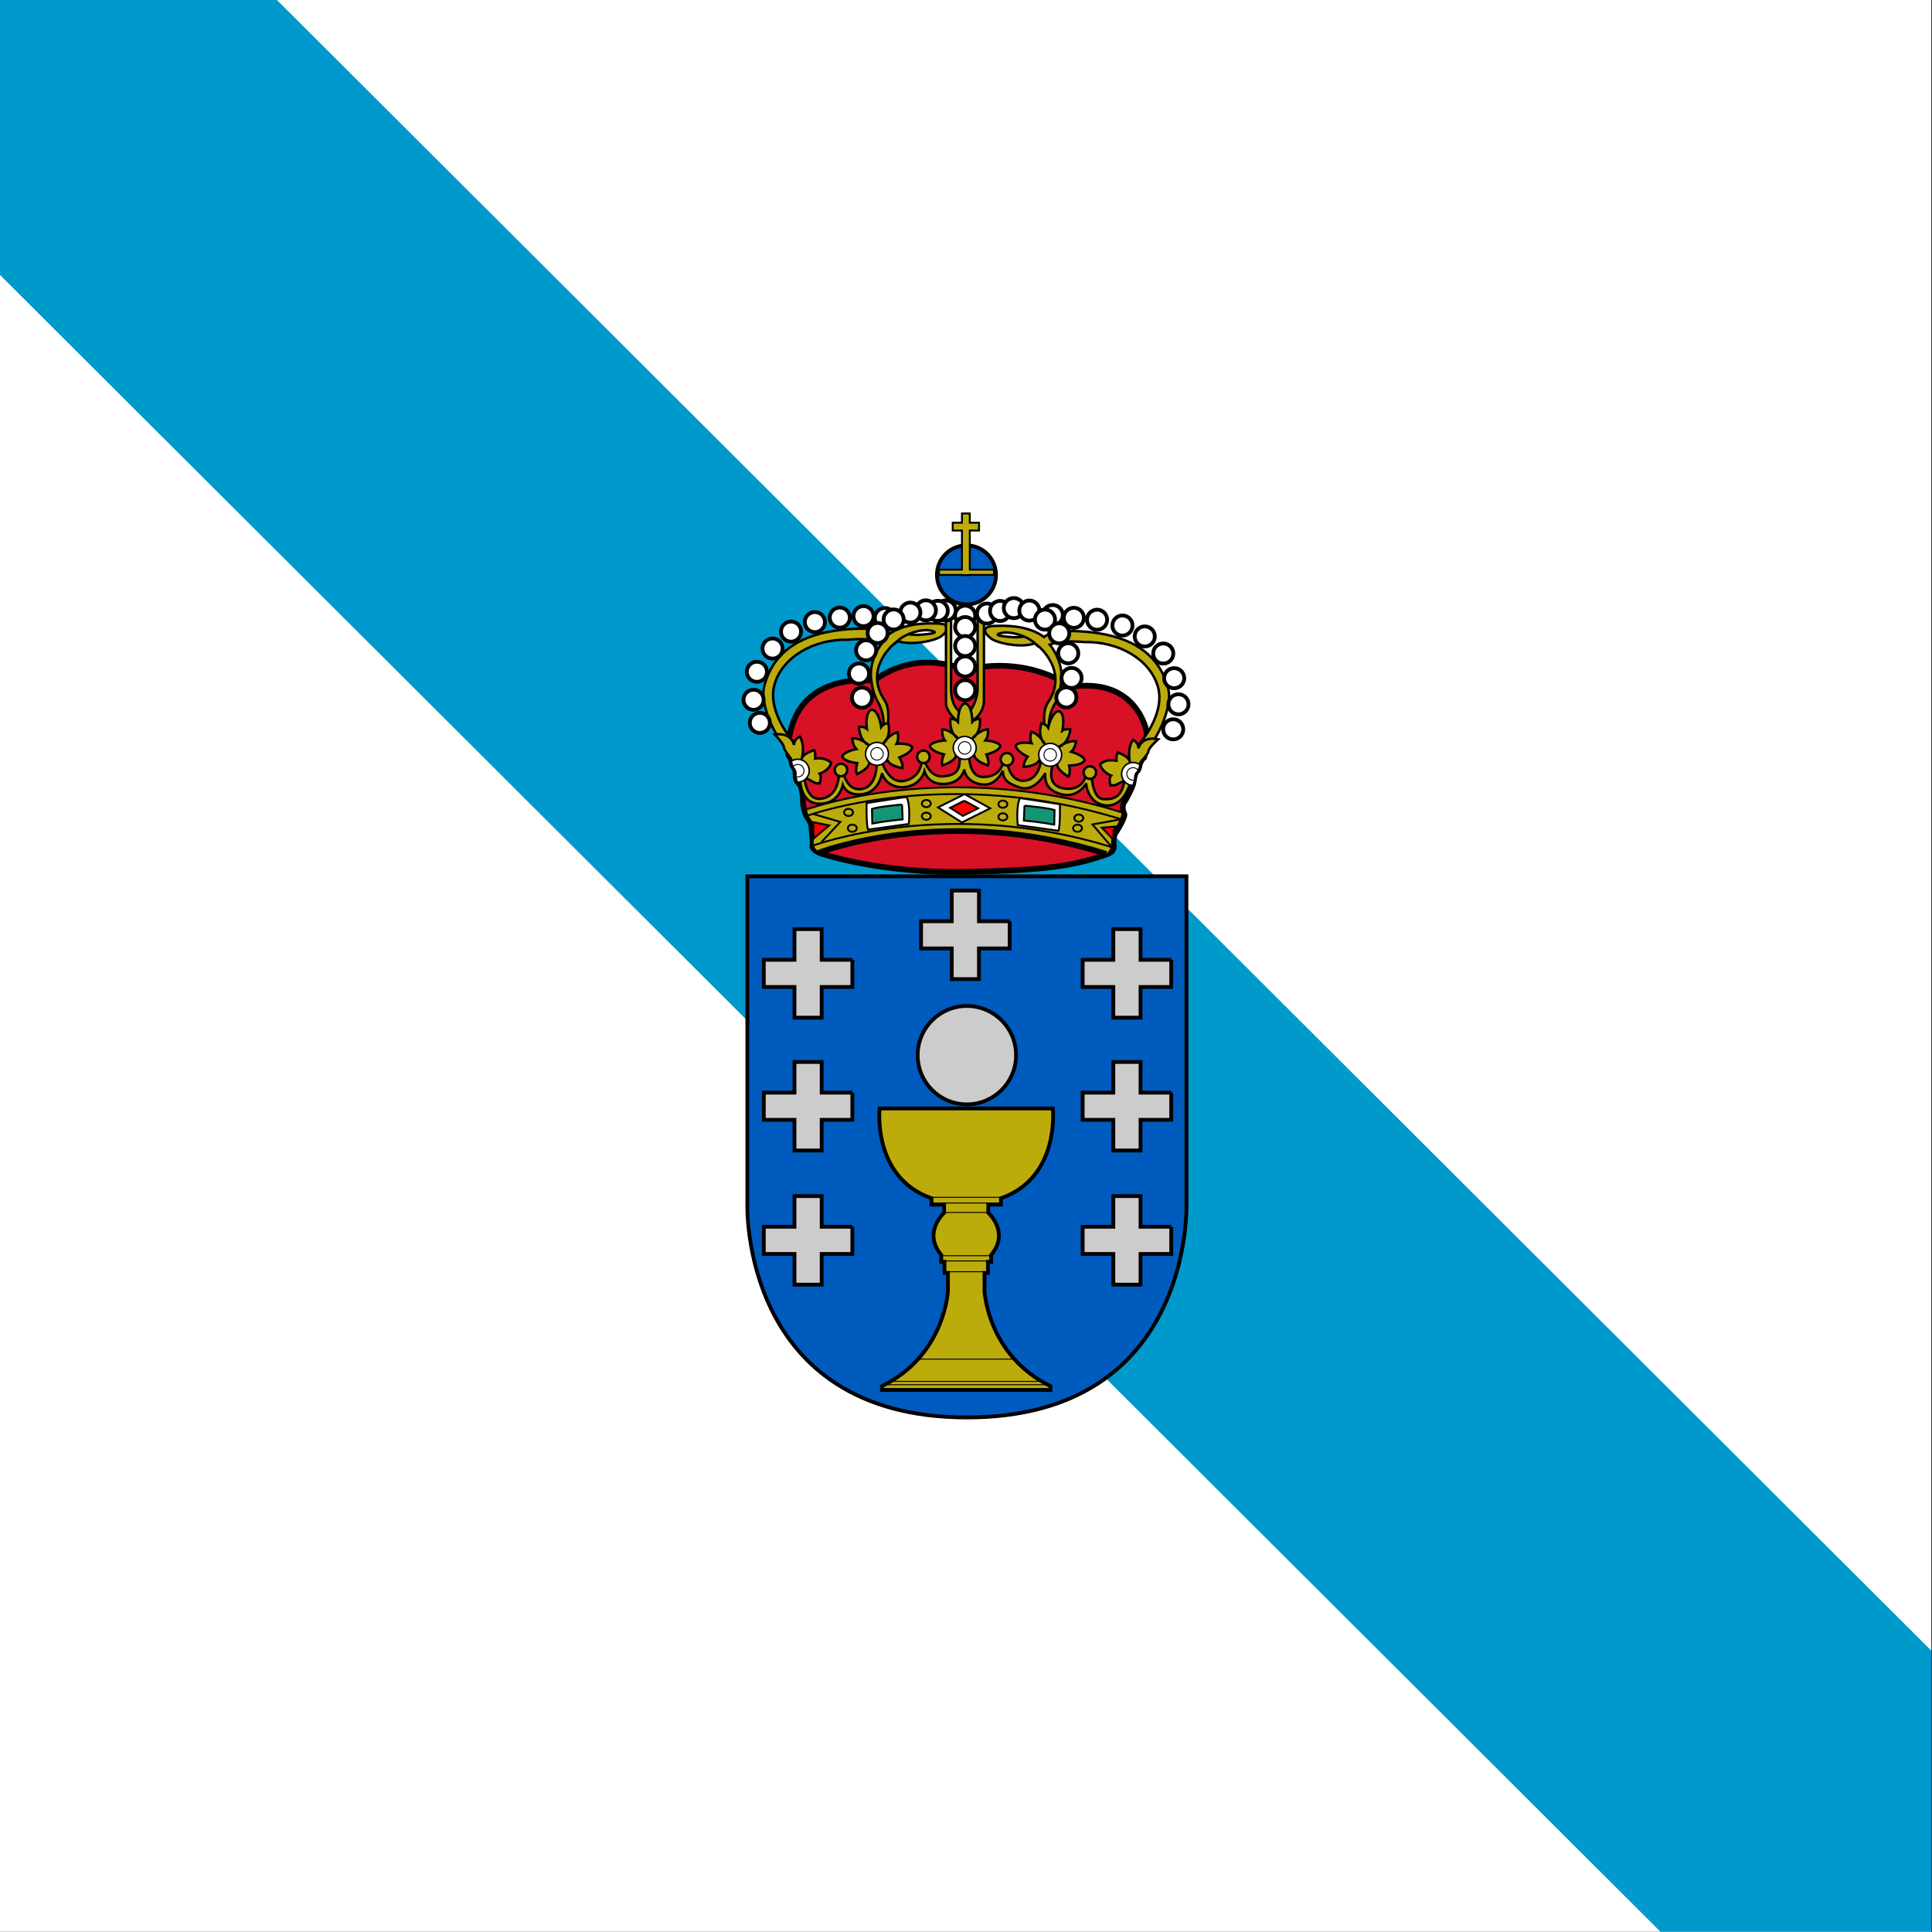 <?xml version="1.0" encoding="UTF-8" standalone="no"?>
<!-- Created with Sodipodi ("http://www.sodipodi.com/") -->

<svg
  xmlns:dc="http://purl.org/dc/elements/1.1/"
  xmlns:cc="http://creativecommons.org/ns#"
  xmlns:rdf="http://www.w3.org/1999/02/22-rdf-syntax-ns#"
  xmlns:svg="http://www.w3.org/2000/svg"
  xmlns="http://www.w3.org/2000/svg"
  xmlns:sodipodi="http://sodipodi.sourceforge.net/DTD/sodipodi-0.dtd"
  xmlns:inkscape="http://www.inkscape.org/namespaces/inkscape"
  id="svg934"
  sodipodi:version="0.32"
  width="512"
  height="512"
  sodipodi:docname="Flag_of_Galicia_cropped.svg"
  inkscape:version="0.92.3 (2405546, 2018-03-11)"
  version="1.0">
  <rect width="100%" height="100%" fill="#333333" stroke="none"/>
  <defs
    id="defs936" />
  <sodipodi:namedview
    id="base"
    inkscape:zoom="1"
    inkscape:cx="294.47406"
    inkscape:cy="190.18161"
    inkscape:window-width="1920"
    inkscape:window-height="1052"
    inkscape:window-x="1920"
    inkscape:window-y="0"
    inkscape:current-layer="svg934"
    showgrid="false"
    inkscape:window-maximized="1" />
  <g
    id="g378"
    transform="translate(0,5.4134523e-4)">
    <g
      transform="matrix(0.853,0,0,1.28,-0.034,-122.951)"
      id="g5162">
      <rect
        style="font-size:12px;fill:#ffffff;fill-opacity:1;fill-rule:evenodd;stroke-width:1pt"
        id="rect733"
        width="600"
        height="399.969"
        x="0.04"
        y="96.048" />
      <path
        inkscape:connector-curvature="0"
        style="font-size:12px;fill:#0099cc"
        d="M 600.04,437.797 86.07,96.048 H 0.04 v 56.935 l 515.896,343.034 h 84.104 v -58.22"
        id="path556" />
    </g>
    <g
      transform="matrix(1,0,0,1,-40.411,-25.599)"
      id="g4979">
      <path
        inkscape:connector-curvature="0"
        style="font-size:12px;fill:#005bbf;fill-opacity:1"
        d="m 296.648,401.235 c -60.134,0 -58.181,-56.575 -58.181,-56.575 v -86.833 h 116.36 v 86.833 c 0,0 2.037,56.575 -58.179,56.575"
        id="path558" />
      <path
        inkscape:connector-curvature="0"
        style="font-size:12px;fill:none;stroke:#000000;stroke-width:1.006"
        d="m 296.648,401.235 c -60.134,0 -58.181,-56.575 -58.181,-56.575 v -86.833 h 116.36 v 86.833 c 0,0 2.037,56.575 -58.179,56.575 z"
        id="path559" />
      <path
        inkscape:connector-curvature="0"
        style="font-size:12px;fill:#d81126;fill-opacity:1"
        d="m 296.137,203.179 c 0,0 -12.406,-6.036 -24.142,2.851 0,0 -21.118,-3.048 -22.672,17.18 -0.062,0.819 -0.19,2.327 0.187,2.767 0.377,0.44 0.754,1.259 0.754,1.821 0,0.567 0.377,0.881 0.504,1.131 0.125,0.252 0.44,0.629 0.502,1.698 0.062,1.069 -0.125,1.571 0.882,2.64 1.004,1.069 1.066,4.15 1.066,5.029 0,0.879 0.629,3.331 1.069,3.836 0.44,0.502 1.194,1.758 1.194,2.827 0,1.069 0.44,4.023 0.25,4.775 -0.187,0.754 1.131,1.698 2.328,2.075 1.194,0.377 16.031,5.217 37.656,4.84 21.628,-0.377 29.415,-1.528 38.35,-4.777 1.381,-0.502 1.633,-1.633 1.508,-2.263 -0.127,-0.627 0,-2.637 0.377,-3.142 0.377,-0.502 2.892,-4.525 2.388,-5.279 -0.502,-0.754 -0.502,-2.39 0,-3.017 0.504,-0.629 2.078,-3.653 2.388,-4.904 0.312,-1.254 0.353,-2.731 0.93,-3.168 0.579,-0.437 0.773,-1.854 0.884,-2.15 0.113,-0.298 0.533,-1.22 1.119,-1.64 0,0 1.091,-5.111 0.418,-7.623 -0.668,-2.515 -4.441,-13.328 -19.78,-11.063 0,0 -11.4,-8.635 -28.163,-4.443"
        id="path560" />
      <path
        inkscape:connector-curvature="0"
        style="font-size:12px;fill:none;stroke:#000000;stroke-width:1.508"
        d="m 296.137,203.179 c 0,0 -12.406,-6.036 -24.142,2.851 0,0 -21.118,-3.048 -22.672,17.18 -0.062,0.819 -0.19,2.327 0.187,2.767 0.377,0.44 0.754,1.259 0.754,1.821 0,0.567 0.377,0.881 0.504,1.131 0.125,0.252 0.44,0.629 0.502,1.698 0.062,1.069 -0.125,1.571 0.882,2.64 1.004,1.069 1.066,4.15 1.066,5.029 0,0.879 0.629,3.331 1.069,3.836 0.44,0.502 1.194,1.758 1.194,2.827 0,1.069 0.44,4.023 0.25,4.775 -0.187,0.754 1.131,1.698 2.328,2.075 1.194,0.377 16.031,5.217 37.656,4.84 21.628,-0.377 29.415,-1.528 38.35,-4.777 1.381,-0.502 1.633,-1.633 1.508,-2.263 -0.127,-0.627 0,-2.637 0.377,-3.142 0.377,-0.502 2.892,-4.525 2.388,-5.279 -0.502,-0.754 -0.502,-2.39 0,-3.017 0.504,-0.629 2.078,-3.653 2.388,-4.904 0.312,-1.254 0.353,-2.731 0.93,-3.168 0.579,-0.437 0.773,-1.854 0.884,-2.15 0.113,-0.298 0.533,-1.22 1.119,-1.64 0,0 1.091,-5.111 0.418,-7.623 -0.668,-2.515 -4.441,-13.328 -19.78,-11.063 0,0 -11.4,-8.635 -28.163,-4.443 z"
        id="path561" />
      <path
        inkscape:connector-curvature="0"
        style="font-size:12px;fill:#bcac0b;fill-opacity:1"
        d="m 337.643,240.834 c -47.108,-14.92 -83.414,-0.74 -83.414,-0.74 0,0 0.336,1.645 0.754,2.147 0.42,0.502 1.006,1.676 1.006,2.558 0,0.879 0.084,2.138 0.084,2.808 0,0.668 -0.514,3.675 2.174,3.639 0,0 32.742,-12.842 75.377,0.66 0,0 1.167,-1.047 1.211,-2.556 0.041,-1.508 0.291,-3.101 0.879,-3.939 0.586,-0.838 1.926,-3.456 1.926,-4.578"
        id="path562" />
      <path
        inkscape:connector-curvature="0"
        style="font-size:12px;fill:#c8b100;fill-opacity:0.941"
        d="m 293.968,319.347 h -20.453 c 0,0 -2.013,18.271 13.747,23.804 v 1.676 h 3.353 v 2.178 c 0,0 -5.784,5.195 -0.757,11.147 v 1.845 h 0.841 v 2.933 h 0.92 v 4.775 c 0,0 -0.754,17.058 -17.477,25.229 v 1.006 h 44.651 v -1.006 C 302.072,384.763 301.315,367.705 301.315,367.705 v -4.775 h 0.92 v -2.933 h 0.838 v -1.845 c 5.03,-5.952 -0.754,-11.147 -0.754,-11.147 v -2.178 h 3.353 v -1.676 c 15.76,-5.534 13.747,-23.804 13.747,-23.804 h -25.454"
        id="path563" />
      <path
        inkscape:connector-curvature="0"
        style="font-size:12px;fill:none;stroke:#000000;stroke-width:1.006"
        d="m 293.968,319.347 h -20.453 c 0,0 -2.013,18.271 13.747,23.804 v 1.676 h 3.353 v 2.178 c 0,0 -5.784,5.195 -0.757,11.147 v 1.845 h 0.841 v 2.933 h 0.92 v 4.775 c 0,0 -0.754,17.058 -17.477,25.229 v 1.006 h 44.651 v -1.006 C 302.072,384.763 301.315,367.705 301.315,367.705 v -4.775 h 0.92 v -2.933 h 0.838 v -1.845 c 5.03,-5.952 -0.754,-11.147 -0.754,-11.147 v -2.178 h 3.353 v -1.676 c 15.76,-5.534 13.747,-23.804 13.747,-23.804 h -25.454 z"
        id="path564" />
      <path
        inkscape:connector-curvature="0"
        style="font-size:12px;fill:none;stroke:#000000;stroke-width:0.252"
        d="m 286.589,342.899 h 19.742 m -19.069,1.508 h 18.399 m -15.046,2.515 h 11.568 m -12.325,11.44 h 13.204 m -12.322,1.405 h 11.527 m -11.527,2.851 h 11.484 m -18.524,23.153 h 25.524 m -32.732,5.908 h 39.984 m -41.492,0.879 h 43.041"
        id="path565" />
      <path
        inkscape:connector-curvature="0"
        style="font-size:12px;fill:#cccccc;fill-opacity:1"
        d="m 296.639,318.269 c 7.201,0 13.04,-5.839 13.04,-13.039 0,-7.201 -5.839,-13.039 -13.04,-13.039 -7.201,0 -13.04,5.839 -13.04,13.039 0,7.201 5.839,13.039 13.04,13.039"
        id="path566" />
      <path
        inkscape:connector-curvature="0"
        style="font-size:12px;fill:none;stroke:#000000;stroke-width:1.006"
        d="m 296.639,318.269 c 7.201,0 13.04,-5.839 13.04,-13.039 0,-7.201 -5.839,-13.039 -13.04,-13.039 -7.201,0 -13.04,5.839 -13.04,13.039 0,7.201 5.839,13.039 13.04,13.039 z"
        id="path567" />
      <path
        inkscape:connector-curvature="0"
        style="font-size:12px;fill:#cccccc;fill-opacity:1"
        d="m 266.294,279.955 h -8.131 v -8.133 h -7.208 v 8.133 h -8.131 v 7.205 h 8.131 v 8.13 h 7.208 v -8.13 h 8.131 v -7.205"
        id="path568" />
      <path
        inkscape:connector-curvature="0"
        style="font-size:12px;fill:none;stroke:#000000;stroke-width:1.006"
        d="m 266.294,279.955 h -8.131 v -8.133 h -7.208 v 8.133 h -8.131 v 7.205 h 8.131 v 8.13 h 7.208 v -8.13 h 8.131 v -7.205"
        id="path569" />
      <path
        inkscape:connector-curvature="0"
        style="font-size:12px;fill:#cccccc;fill-opacity:1"
        d="m 350.799,279.955 h -8.131 v -8.133 h -7.211 v 8.133 h -8.128 v 7.205 h 8.128 v 8.13 h 7.211 v -8.13 h 8.131 v -7.205"
        id="path570" />
      <path
        inkscape:connector-curvature="0"
        style="font-size:12px;fill:none;stroke:#000000;stroke-width:1.006"
        d="m 350.799,279.955 h -8.131 v -8.133 h -7.211 v 8.133 h -8.128 v 7.205 h 8.128 v 8.13 h 7.211 v -8.13 h 8.131 v -7.205"
        id="path571" />
      <path
        inkscape:connector-curvature="0"
        style="font-size:12px;fill:#cccccc;fill-opacity:1"
        d="m 307.976,269.738 h -8.131 v -8.13 h -7.208 v 8.13 h -8.131 v 7.208 h 8.131 v 8.13 h 7.208 v -8.13 h 8.131 v -7.208"
        id="path572" />
      <path
        inkscape:connector-curvature="0"
        style="font-size:12px;fill:none;stroke:#000000;stroke-width:1.006"
        d="m 307.976,269.738 h -8.131 v -8.13 h -7.208 v 8.13 h -8.131 v 7.208 h 8.131 v 8.13 h 7.208 v -8.13 h 8.131 v -7.208"
        id="path573" />
      <path
        inkscape:connector-curvature="0"
        style="font-size:12px;fill:#cccccc;fill-opacity:1"
        d="m 266.294,315.156 h -8.131 v -8.13 h -7.208 v 8.13 h -8.131 v 7.208 h 8.131 v 8.13 h 7.208 v -8.13 h 8.131 v -7.208"
        id="path574" />
      <path
        inkscape:connector-curvature="0"
        style="font-size:12px;fill:none;stroke:#000000;stroke-width:1.006"
        d="m 266.294,315.156 h -8.131 v -8.13 h -7.208 v 8.13 h -8.131 v 7.208 h 8.131 v 8.13 h 7.208 v -8.13 h 8.131 v -7.208"
        id="path575" />
      <path
        inkscape:connector-curvature="0"
        style="font-size:12px;fill:#cccccc;fill-opacity:1"
        d="m 350.799,315.156 h -8.131 v -8.13 h -7.211 v 8.13 h -8.128 v 7.208 h 8.128 v 8.13 h 7.211 v -8.13 h 8.131 v -7.208"
        id="path576" />
      <path
        inkscape:connector-curvature="0"
        style="font-size:12px;fill:none;stroke:#000000;stroke-width:1.006"
        d="m 350.799,315.156 h -8.131 v -8.13 h -7.211 v 8.13 h -8.128 v 7.208 h 8.128 v 8.13 h 7.211 v -8.13 h 8.131 v -7.208"
        id="path577" />
      <path
        inkscape:connector-curvature="0"
        style="font-size:12px;fill:#cccccc;fill-opacity:1"
        d="m 266.294,350.705 h -8.131 v -8.133 h -7.208 v 8.133 h -8.131 v 7.208 h 8.131 v 8.128 h 7.208 v -8.128 h 8.131 v -7.208"
        id="path578" />
      <path
        inkscape:connector-curvature="0"
        style="font-size:12px;fill:none;stroke:#000000;stroke-width:1.006"
        d="m 266.294,350.705 h -8.131 v -8.133 h -7.208 v 8.133 h -8.131 v 7.208 h 8.131 v 8.128 h 7.208 v -8.128 h 8.131 v -7.208"
        id="path579" />
      <path
        inkscape:connector-curvature="0"
        style="font-size:12px;fill:#cccccc;fill-opacity:1"
        d="m 350.799,350.705 h -8.131 v -8.133 h -7.211 v 8.133 h -8.128 v 7.208 h 8.128 v 8.128 h 7.211 v -8.128 h 8.131 v -7.208"
        id="path580" />
      <path
        inkscape:connector-curvature="0"
        style="font-size:12px;fill:none;stroke:#000000;stroke-width:1.006"
        d="m 350.799,350.705 h -8.131 v -8.133 h -7.211 v 8.133 h -8.128 v 7.208 h 8.128 v 8.128 h 7.211 v -8.128 h 8.131 v -7.208"
        id="path581" />
      <path
        inkscape:connector-curvature="0"
        style="font-size:12px;fill:#005bbf;fill-opacity:1"
        d="m 296.533,185.773 c 4.321,0 7.826,-3.502 7.826,-7.823 0,-4.321 -3.505,-7.823 -7.826,-7.823 -4.321,0 -7.823,3.502 -7.823,7.823 0,4.321 3.502,7.823 7.823,7.823"
        id="path582" />
      <path
        inkscape:connector-curvature="0"
        style="font-size:12px;fill:none;stroke:#000000;stroke-width:1.006"
        d="m 296.533,185.773 c 4.321,0 7.826,-3.502 7.826,-7.823 0,-4.321 -3.505,-7.823 -7.826,-7.823 -4.321,0 -7.823,3.502 -7.823,7.823 0,4.321 3.502,7.823 7.823,7.823 z"
        id="path583" />
      <path
        inkscape:connector-curvature="0"
        style="font-size:12px;fill:#ffcc00;fill-opacity:1"
        d="m 303.828,176.567 h -6.413 v -10.371 h 2.45 v -2.075 h -2.45 v -2.452 h -2.075 v 2.452 h -2.452 v 2.075 h 2.452 v 10.371 h -6.099 v 1.383 h 6.099 v 0.062 h 2.075 v -0.062 h 6.413 v -1.383"
        id="path584" />
      <path
        inkscape:connector-curvature="0"
        style="font-size:12px;fill:#bcac0b;fill-opacity:1;stroke:#000000;stroke-width:0.502"
        d="m 303.828,176.567 h -6.413 v -10.371 h 2.45 v -2.075 h -2.45 v -2.452 h -2.075 v 2.452 h -2.452 v 2.075 h 2.452 v 10.371 h -6.099 v 1.383 h 6.099 v 0.062 h 2.075 v -0.062 h 6.413 v -1.383"
        id="path585" />
      <path
        inkscape:connector-curvature="0"
        style="font-size:12px;fill:#ffcc00;fill-opacity:1"
        d="m 265.206,195.133 c 0,0 5.784,-0.67 9.135,0.67 0,0 -3.841,4.369 -3.017,10.14 0.42,2.935 1.006,4.443 1.845,5.868 0.838,1.427 1.758,4.359 1.256,6.706 h 1.091 c 0,0 1.091,-4.777 -0.754,-7.46 -1.845,-2.68 -2.767,-6.37 -0.922,-10.225 1.842,-3.855 4.525,-5.363 4.525,-5.363 3.101,1.256 9.642,0.082 11.484,-1.259 1.842,-1.343 2.765,-3.185 -0.67,-3.353 -3.435,-0.168 -9.303,-0.084 -13.326,2.935 0,0 -2.097,-2.433 -12.574,-1.259 -10.478,1.174 -18.051,5.649 -20.369,15.088 -1.172,4.777 3.269,14.834 7.377,17.264 0,0 -0.125,-1.633 0.293,-2.808 0,0 -6.999,-7.837 -4.902,-15.129 2.095,-7.292 10.478,-12.069 19.531,-11.817"
        id="path586" />
      <path
        inkscape:connector-curvature="0"
        style="font-size:12px;fill:#bcac0b;fill-opacity:1;stroke:#000000;stroke-width:0.653"
        d="m 265.206,195.133 c 0,0 5.784,-0.67 9.135,0.67 0,0 -3.841,4.369 -3.017,10.14 0.42,2.935 1.006,4.443 1.845,5.868 0.838,1.427 1.758,4.359 1.256,6.706 h 1.091 c 0,0 1.091,-4.777 -0.754,-7.46 -1.845,-2.68 -2.767,-6.37 -0.922,-10.225 1.842,-3.855 4.525,-5.363 4.525,-5.363 3.101,1.256 9.642,0.082 11.484,-1.259 1.842,-1.343 2.765,-3.185 -0.67,-3.353 -3.435,-0.168 -9.303,-0.084 -13.326,2.935 0,0 -2.097,-2.433 -12.574,-1.259 -10.478,1.174 -18.051,5.649 -20.369,15.088 -1.172,4.777 3.269,14.834 7.377,17.264 0,0 -0.125,-1.633 0.293,-2.808 0,0 -6.999,-7.837 -4.902,-15.129 2.095,-7.292 10.478,-12.069 19.531,-11.817 z"
        id="path587" />
      <path
        inkscape:connector-curvature="0"
        style="font-size:12px;fill:#ffffff"
        d="m 284.898,193.689 c 1.811,-0.147 3.262,-0.461 3.243,-0.709 -0.019,-0.243 -1.504,-0.324 -3.315,-0.178 -1.811,0.147 -3.262,0.464 -3.243,0.709 0.019,0.245 1.504,0.324 3.315,0.178"
        id="path588" />
      <path
        inkscape:connector-curvature="0"
        style="font-size:12px;fill:none;stroke:#000000;stroke-width:0.653"
        d="m 278.302,195.426 c 0,0 -2.073,1.948 0,0 2.075,-1.948 6.413,-3.269 8.866,-2.702 2.45,0.564 -0.442,0.879 -1.259,0.942 -0.817,0.062 -2.452,0.377 -4.84,0"
        id="path589" />
      <path
        inkscape:connector-curvature="0"
        style="font-size:12px;fill:#ffcc00;fill-opacity:1"
        d="m 327.735,195.759 c 0,0 -5.782,-0.668 -9.135,0.673 0,0 3.843,4.367 3.017,10.14 -0.418,2.935 -1.004,4.443 -1.842,5.868 -0.841,1.422 -1.761,4.359 -1.259,6.706 h -1.091 c 0,0 -1.088,-4.777 0.754,-7.46 1.845,-2.683 2.767,-6.37 0.922,-10.225 -1.842,-3.857 -4.525,-5.366 -4.525,-5.366 -3.101,1.259 -9.639,0.084 -11.484,-1.256 -1.84,-1.343 -2.765,-3.185 0.67,-3.353 3.437,-0.168 9.305,-0.084 13.329,2.933 0,0 2.095,-2.431 12.572,-1.256 10.48,1.172 18.051,5.649 20.369,15.086 1.175,4.777 -3.269,14.836 -7.377,17.267 0,0 0.127,-1.633 -0.293,-2.808 0,0 6.999,-7.837 4.905,-15.129 -2.097,-7.292 -10.478,-12.069 -19.533,-11.819"
        id="path590" />
      <path
        inkscape:connector-curvature="0"
        style="font-size:12px;fill:#bcac0b;fill-opacity:1;stroke:#000000;stroke-width:0.653"
        d="m 327.735,195.759 c 0,0 -5.782,-0.668 -9.135,0.673 0,0 3.843,4.367 3.017,10.14 -0.418,2.935 -1.004,4.443 -1.842,5.868 -0.841,1.422 -1.761,4.359 -1.259,6.706 h -1.091 c 0,0 -1.088,-4.777 0.754,-7.46 1.845,-2.683 2.767,-6.37 0.922,-10.225 -1.842,-3.857 -4.525,-5.366 -4.525,-5.366 -3.101,1.259 -9.639,0.084 -11.484,-1.256 -1.84,-1.343 -2.765,-3.185 0.67,-3.353 3.437,-0.168 9.305,-0.084 13.329,2.933 0,0 2.095,-2.431 12.572,-1.256 10.48,1.172 18.051,5.649 20.369,15.086 1.175,4.777 -3.269,14.836 -7.377,17.267 0,0 0.127,-1.633 -0.293,-2.808 0,0 6.999,-7.837 4.905,-15.129 -2.097,-7.292 -10.478,-12.069 -19.533,-11.819 z"
        id="path591" />
      <path
        inkscape:connector-curvature="0"
        style="font-size:12px;fill:#ffffff"
        d="m 308.043,194.318 c -1.809,-0.147 -3.262,-0.464 -3.243,-0.709 0.022,-0.245 1.504,-0.324 3.315,-0.178 1.811,0.147 3.264,0.464 3.245,0.709 -0.022,0.245 -1.506,0.324 -3.317,0.178"
        id="path592" />
      <path
        inkscape:connector-curvature="0"
        style="font-size:12px;fill:none;stroke:#000000;stroke-width:0.653"
        d="m 314.639,196.055 c 0,0 2.075,1.948 0,0 -2.073,-1.95 -6.411,-3.269 -8.863,-2.704 -2.452,0.567 0.44,0.881 1.256,0.944 0.819,0.062 2.452,0.377 4.842,0"
        id="path593" />
      <path
        inkscape:connector-curvature="0"
        style="font-size:12px;fill:#ffcc00;fill-opacity:1"
        d="m 291.107,189.349 v 22.296 c -0.252,2.178 2.681,5.279 4.778,6.201 0,0 4.946,-1.676 5.28,-6.201 v -23.555 h -1.677 v 20.367 c -0.082,2.097 -1.424,5.868 -3.269,6.456 0,0 -3.603,-0.588 -3.771,-6.372 v -19.861 l -1.34,0.668"
        id="path594" />
      <path
        inkscape:connector-curvature="0"
        style="font-size:12px;fill:#bcac0b;fill-opacity:1;stroke:#000000;stroke-width:0.653"
        d="m 291.107,189.349 v 22.296 c -0.252,2.178 2.681,5.279 4.778,6.201 0,0 4.946,-1.676 5.28,-6.201 v -23.555 h -1.677 v 20.367 c -0.082,2.097 -1.424,5.868 -3.269,6.456 0,0 -3.603,-0.588 -3.771,-6.372 v -19.861 l -1.34,0.668"
        id="path595" />
      <path
        inkscape:connector-curvature="0"
        style="font-size:12px;fill:#ffffff"
        d="m 241.777,219.842 c 1.472,0 2.666,-1.194 2.666,-2.666 0,-1.47 -1.194,-2.666 -2.666,-2.666 -1.472,0 -2.666,1.194 -2.666,2.666 0,1.472 1.194,2.666 2.666,2.666"
        id="path596" />
      <path
        inkscape:connector-curvature="0"
        style="font-size:12px;fill:none;stroke:#000000;stroke-width:1.006"
        d="m 241.777,219.842 c 1.472,0 2.666,-1.194 2.666,-2.666 0,-1.47 -1.194,-2.666 -2.666,-2.666 -1.472,0 -2.666,1.194 -2.666,2.666 0,1.472 1.194,2.666 2.666,2.666 z"
        id="path597" />
      <path
        inkscape:connector-curvature="0"
        style="font-size:12px;fill:#ffffff"
        d="m 240.11,213.713 c 1.475,0 2.669,-1.194 2.669,-2.666 0,-1.47 -1.194,-2.666 -2.669,-2.666 -1.472,0 -2.666,1.194 -2.666,2.666 0,1.472 1.194,2.666 2.666,2.666"
        id="path598" />
      <path
        inkscape:connector-curvature="0"
        style="font-size:12px;fill:none;stroke:#000000;stroke-width:1.006"
        d="m 240.11,213.713 c 1.475,0 2.669,-1.194 2.669,-2.666 0,-1.47 -1.194,-2.666 -2.669,-2.666 -1.472,0 -2.666,1.194 -2.666,2.666 0,1.472 1.194,2.666 2.666,2.666 z"
        id="path599" />
      <path
        inkscape:connector-curvature="0"
        style="font-size:12px;fill:#ffffff"
        d="m 240.992,206.296 c 1.472,0 2.666,-1.194 2.666,-2.668 0,-1.472 -1.194,-2.666 -2.666,-2.666 -1.472,0 -2.666,1.194 -2.666,2.666 0,1.475 1.194,2.668 2.666,2.668"
        id="path600" />
      <path
        inkscape:connector-curvature="0"
        style="font-size:12px;fill:none;stroke:#000000;stroke-width:1.006"
        d="m 240.992,206.296 c 1.472,0 2.666,-1.194 2.666,-2.668 0,-1.472 -1.194,-2.666 -2.666,-2.666 -1.472,0 -2.666,1.194 -2.666,2.666 0,1.475 1.194,2.668 2.666,2.668 z"
        id="path601" />
      <path
        inkscape:connector-curvature="0"
        style="font-size:12px;fill:#ffffff"
        d="m 245.14,200.136 c 1.475,0 2.669,-1.194 2.669,-2.666 0,-1.475 -1.194,-2.668 -2.669,-2.668 -1.472,0 -2.666,1.194 -2.666,2.668 0,1.472 1.194,2.666 2.666,2.666"
        id="path602" />
      <path
        inkscape:connector-curvature="0"
        style="font-size:12px;fill:none;stroke:#000000;stroke-width:1.006"
        d="m 245.14,200.136 c 1.475,0 2.669,-1.194 2.669,-2.666 0,-1.475 -1.194,-2.668 -2.669,-2.668 -1.472,0 -2.666,1.194 -2.666,2.668 0,1.472 1.194,2.666 2.666,2.666 z"
        id="path603" />
      <path
        inkscape:connector-curvature="0"
        style="font-size:12px;fill:#ffffff"
        d="m 250.045,195.642 c 1.472,0 2.666,-1.194 2.666,-2.668 0,-1.472 -1.194,-2.666 -2.666,-2.666 -1.472,0 -2.669,1.194 -2.669,2.666 0,1.475 1.196,2.668 2.669,2.668"
        id="path604" />
      <path
        inkscape:connector-curvature="0"
        style="font-size:12px;fill:none;stroke:#000000;stroke-width:1.006"
        d="m 250.045,195.642 c 1.472,0 2.666,-1.194 2.666,-2.668 0,-1.472 -1.194,-2.666 -2.666,-2.666 -1.472,0 -2.669,1.194 -2.669,2.666 0,1.475 1.196,2.668 2.669,2.668 z"
        id="path605" />
      <path
        inkscape:connector-curvature="0"
        style="font-size:12px;fill:#ffffff"
        d="m 256.362,193.127 c 1.472,0 2.666,-1.194 2.666,-2.668 0,-1.472 -1.194,-2.666 -2.666,-2.666 -1.472,0 -2.666,1.194 -2.666,2.666 0,1.475 1.194,2.668 2.666,2.668"
        id="path606" />
      <path
        inkscape:connector-curvature="0"
        style="font-size:12px;fill:none;stroke:#000000;stroke-width:1.006"
        d="m 256.362,193.127 c 1.472,0 2.666,-1.194 2.666,-2.668 0,-1.472 -1.194,-2.666 -2.666,-2.666 -1.472,0 -2.666,1.194 -2.666,2.666 0,1.475 1.194,2.668 2.666,2.668 z"
        id="path607" />
      <path
        inkscape:connector-curvature="0"
        style="font-size:12px;fill:#ffffff"
        d="m 262.963,191.933 c 1.472,0 2.666,-1.196 2.666,-2.668 0,-1.472 -1.194,-2.666 -2.666,-2.666 -1.472,0 -2.666,1.194 -2.666,2.666 0,1.472 1.194,2.668 2.666,2.668"
        id="path608" />
      <path
        inkscape:connector-curvature="0"
        style="font-size:12px;fill:none;stroke:#000000;stroke-width:1.006"
        d="m 262.963,191.933 c 1.472,0 2.666,-1.196 2.666,-2.668 0,-1.472 -1.194,-2.666 -2.666,-2.666 -1.472,0 -2.666,1.194 -2.666,2.666 0,1.472 1.194,2.668 2.666,2.668 z"
        id="path609" />
      <path
        inkscape:connector-curvature="0"
        style="font-size:12px;fill:#ffffff"
        d="m 269.251,191.556 c 1.472,0 2.666,-1.196 2.666,-2.668 0,-1.472 -1.194,-2.666 -2.666,-2.666 -1.475,0 -2.669,1.194 -2.669,2.666 0,1.472 1.194,2.668 2.669,2.668"
        id="path610" />
      <path
        inkscape:connector-curvature="0"
        style="font-size:12px;fill:none;stroke:#000000;stroke-width:1.006"
        d="m 269.251,191.556 c 1.472,0 2.666,-1.196 2.666,-2.668 0,-1.472 -1.194,-2.666 -2.666,-2.666 -1.475,0 -2.669,1.194 -2.669,2.666 0,1.472 1.194,2.668 2.669,2.668 z"
        id="path611" />
      <path
        inkscape:connector-curvature="0"
        style="font-size:12px;fill:#ffffff"
        d="m 274.908,192.058 c 1.472,0 2.666,-1.194 2.666,-2.666 0,-1.475 -1.194,-2.668 -2.666,-2.668 -1.472,0 -2.666,1.194 -2.666,2.668 0,1.472 1.194,2.666 2.666,2.666"
        id="path612" />
      <path
        inkscape:connector-curvature="0"
        style="font-size:12px;fill:none;stroke:#000000;stroke-width:1.006"
        d="m 274.908,192.058 c 1.472,0 2.666,-1.194 2.666,-2.666 0,-1.475 -1.194,-2.668 -2.666,-2.668 -1.472,0 -2.666,1.194 -2.666,2.668 0,1.472 1.194,2.666 2.666,2.666 z"
        id="path613" />
      <path
        inkscape:connector-curvature="0"
        style="font-size:12px;fill:#ffffff"
        d="m 291.037,190.046 c 1.472,0 2.669,-1.194 2.669,-2.666 0,-1.47 -1.196,-2.666 -2.669,-2.666 -1.472,0 -2.666,1.194 -2.666,2.666 0,1.472 1.194,2.666 2.666,2.666"
        id="path614" />
      <path
        inkscape:connector-curvature="0"
        style="font-size:12px;fill:none;stroke:#000000;stroke-width:1.006"
        d="m 291.037,190.046 c 1.472,0 2.669,-1.194 2.669,-2.666 0,-1.47 -1.196,-2.666 -2.669,-2.666 -1.472,0 -2.666,1.194 -2.666,2.666 0,1.472 1.194,2.666 2.666,2.666 z"
        id="path615" />
      <path
        inkscape:connector-curvature="0"
        style="font-size:12px;fill:#ffffff"
        d="m 296.192,191.429 c 1.472,0 2.669,-1.194 2.669,-2.666 0,-1.472 -1.196,-2.666 -2.669,-2.666 -1.472,0 -2.666,1.194 -2.666,2.666 0,1.472 1.194,2.666 2.666,2.666"
        id="path616" />
      <path
        inkscape:connector-curvature="0"
        style="font-size:12px;fill:none;stroke:#000000;stroke-width:1.006"
        d="m 296.192,191.429 c 1.472,0 2.669,-1.194 2.669,-2.666 0,-1.472 -1.196,-2.666 -2.669,-2.666 -1.472,0 -2.666,1.194 -2.666,2.666 0,1.472 1.194,2.666 2.666,2.666 z"
        id="path617" />
      <path
        inkscape:connector-curvature="0"
        style="font-size:12px;fill:#ffffff"
        d="m 296.192,211.167 c 1.472,0 2.669,-1.194 2.669,-2.666 0,-1.472 -1.196,-2.666 -2.669,-2.666 -1.472,0 -2.666,1.194 -2.666,2.666 0,1.472 1.194,2.666 2.666,2.666"
        id="path618" />
      <path
        inkscape:connector-curvature="0"
        style="font-size:12px;fill:none;stroke:#000000;stroke-width:1.006"
        d="m 296.192,211.167 c 1.472,0 2.669,-1.194 2.669,-2.666 0,-1.472 -1.196,-2.666 -2.669,-2.666 -1.472,0 -2.666,1.194 -2.666,2.666 0,1.472 1.194,2.666 2.666,2.666 z"
        id="path619" />
      <path
        inkscape:connector-curvature="0"
        style="font-size:12px;fill:#ffffff"
        d="m 351.328,221.541 c 1.472,0 2.666,-1.194 2.666,-2.668 0,-1.472 -1.194,-2.666 -2.666,-2.666 -1.475,0 -2.669,1.194 -2.669,2.666 0,1.475 1.194,2.668 2.669,2.668"
        id="path620" />
      <path
        inkscape:connector-curvature="0"
        style="font-size:12px;fill:none;stroke:#000000;stroke-width:1.006"
        d="m 351.328,221.541 c 1.472,0 2.666,-1.194 2.666,-2.668 0,-1.472 -1.194,-2.666 -2.666,-2.666 -1.475,0 -2.669,1.194 -2.669,2.666 0,1.475 1.194,2.668 2.669,2.668 z"
        id="path621" />
      <path
        inkscape:connector-curvature="0"
        style="font-size:12px;fill:#ffffff"
        d="m 352.709,214.907 c 1.475,0 2.669,-1.194 2.669,-2.666 0,-1.472 -1.194,-2.666 -2.669,-2.666 -1.472,0 -2.666,1.194 -2.666,2.666 0,1.472 1.194,2.666 2.666,2.666"
        id="path622" />
      <path
        inkscape:connector-curvature="0"
        style="font-size:12px;fill:none;stroke:#000000;stroke-width:1.006"
        d="m 352.709,214.907 c 1.475,0 2.669,-1.194 2.669,-2.666 0,-1.472 -1.194,-2.666 -2.669,-2.666 -1.472,0 -2.666,1.194 -2.666,2.666 0,1.472 1.194,2.666 2.666,2.666 z"
        id="path623" />
      <path
        inkscape:connector-curvature="0"
        style="font-size:12px;fill:#ffffff"
        d="m 351.577,207.994 c 1.475,0 2.669,-1.194 2.669,-2.668 0,-1.472 -1.194,-2.666 -2.669,-2.666 -1.472,0 -2.666,1.194 -2.666,2.666 0,1.475 1.194,2.668 2.666,2.668"
        id="path624" />
      <path
        inkscape:connector-curvature="0"
        style="font-size:12px;fill:none;stroke:#000000;stroke-width:1.006"
        d="m 351.577,207.994 c 1.475,0 2.669,-1.194 2.669,-2.668 0,-1.472 -1.194,-2.666 -2.669,-2.666 -1.472,0 -2.666,1.194 -2.666,2.666 0,1.475 1.194,2.668 2.666,2.668 z"
        id="path625" />
      <path
        inkscape:connector-curvature="0"
        style="font-size:12px;fill:#ffffff"
        d="m 348.685,201.457 c 1.475,0 2.669,-1.196 2.669,-2.668 0,-1.47 -1.194,-2.666 -2.669,-2.666 -1.472,0 -2.666,1.194 -2.666,2.666 0,1.472 1.194,2.668 2.666,2.668"
        id="path626" />
      <path
        inkscape:connector-curvature="0"
        style="font-size:12px;fill:none;stroke:#000000;stroke-width:1.006"
        d="m 348.685,201.457 c 1.475,0 2.669,-1.196 2.669,-2.668 0,-1.47 -1.194,-2.666 -2.669,-2.666 -1.472,0 -2.666,1.194 -2.666,2.666 0,1.472 1.194,2.668 2.666,2.668 z"
        id="path627" />
      <path
        inkscape:connector-curvature="0"
        style="font-size:12px;fill:#ffffff"
        d="m 343.783,196.929 c 1.472,0 2.666,-1.194 2.666,-2.666 0,-1.472 -1.194,-2.666 -2.666,-2.666 -1.472,0 -2.669,1.194 -2.669,2.666 0,1.472 1.196,2.666 2.669,2.666"
        id="path628" />
      <path
        inkscape:connector-curvature="0"
        style="font-size:12px;fill:none;stroke:#000000;stroke-width:1.006"
        d="m 343.783,196.929 c 1.472,0 2.666,-1.194 2.666,-2.666 0,-1.472 -1.194,-2.666 -2.666,-2.666 -1.472,0 -2.669,1.194 -2.669,2.666 0,1.472 1.196,2.666 2.669,2.666 z"
        id="path629" />
      <path
        inkscape:connector-curvature="0"
        style="font-size:12px;fill:#ffffff"
        d="m 337.874,194.037 c 1.472,0 2.666,-1.194 2.666,-2.666 0,-1.472 -1.194,-2.666 -2.666,-2.666 -1.475,0 -2.669,1.194 -2.669,2.666 0,1.472 1.194,2.666 2.669,2.666"
        id="path630" />
      <path
        inkscape:connector-curvature="0"
        style="font-size:12px;fill:none;stroke:#000000;stroke-width:1.006"
        d="m 337.874,194.037 c 1.472,0 2.666,-1.194 2.666,-2.666 0,-1.472 -1.194,-2.666 -2.666,-2.666 -1.475,0 -2.669,1.194 -2.669,2.666 0,1.472 1.194,2.666 2.669,2.666 z"
        id="path631" />
      <path
        inkscape:connector-curvature="0"
        style="font-size:12px;fill:#ffffff"
        d="m 331.146,192.498 c 1.475,0 2.669,-1.194 2.669,-2.666 0,-1.47 -1.194,-2.666 -2.669,-2.666 -1.472,0 -2.666,1.194 -2.666,2.666 0,1.472 1.194,2.666 2.666,2.666"
        id="path632" />
      <path
        inkscape:connector-curvature="0"
        style="font-size:12px;fill:none;stroke:#000000;stroke-width:1.006"
        d="m 331.146,192.498 c 1.475,0 2.669,-1.194 2.669,-2.666 0,-1.47 -1.194,-2.666 -2.669,-2.666 -1.472,0 -2.666,1.194 -2.666,2.666 0,1.472 1.194,2.666 2.666,2.666 z"
        id="path633" />
      <path
        inkscape:connector-curvature="0"
        style="font-size:12px;fill:#ffffff"
        d="m 324.985,191.996 c 1.475,0 2.669,-1.194 2.669,-2.668 0,-1.47 -1.194,-2.666 -2.669,-2.666 -1.472,0 -2.666,1.194 -2.666,2.666 0,1.475 1.194,2.668 2.666,2.668"
        id="path634" />
      <path
        inkscape:connector-curvature="0"
        style="font-size:12px;fill:none;stroke:#000000;stroke-width:1.006"
        d="m 324.985,191.996 c 1.475,0 2.669,-1.194 2.669,-2.668 0,-1.47 -1.194,-2.666 -2.669,-2.666 -1.472,0 -2.666,1.194 -2.666,2.666 0,1.475 1.194,2.668 2.666,2.668 z"
        id="path635" />
      <path
        inkscape:connector-curvature="0"
        style="font-size:12px;fill:#ffffff"
        d="m 319.4,191.261 c 1.475,0 2.669,-1.194 2.669,-2.666 0,-1.472 -1.194,-2.666 -2.669,-2.666 -1.472,0 -2.666,1.194 -2.666,2.666 0,1.472 1.194,2.666 2.666,2.666"
        id="path636" />
      <path
        inkscape:connector-curvature="0"
        style="font-size:12px;fill:none;stroke:#000000;stroke-width:1.006"
        d="m 319.4,191.261 c 1.475,0 2.669,-1.194 2.669,-2.666 0,-1.472 -1.194,-2.666 -2.669,-2.666 -1.472,0 -2.666,1.194 -2.666,2.666 0,1.472 1.194,2.666 2.666,2.666 z"
        id="path637" />
      <path
        inkscape:connector-curvature="0"
        style="font-size:12px;fill:#ffffff"
        d="m 323.006,213.086 c 1.472,0 2.666,-1.196 2.666,-2.668 0,-1.47 -1.194,-2.666 -2.666,-2.666 -1.472,0 -2.666,1.194 -2.666,2.666 0,1.472 1.194,2.668 2.666,2.668"
        id="path638" />
      <path
        inkscape:connector-curvature="0"
        style="font-size:12px;fill:none;stroke:#000000;stroke-width:1.006"
        d="m 323.006,213.086 c 1.472,0 2.666,-1.196 2.666,-2.668 0,-1.47 -1.194,-2.666 -2.666,-2.666 -1.472,0 -2.666,1.194 -2.666,2.666 0,1.472 1.194,2.668 2.666,2.668 z"
        id="path639" />
      <path
        inkscape:connector-curvature="0"
        style="font-size:12px;fill:#ffffff"
        d="m 324.389,207.929 c 1.472,0 2.666,-1.194 2.666,-2.666 0,-1.472 -1.194,-2.666 -2.666,-2.666 -1.475,0 -2.669,1.194 -2.669,2.666 0,1.472 1.194,2.666 2.669,2.666"
        id="path640" />
      <path
        inkscape:connector-curvature="0"
        style="font-size:12px;fill:none;stroke:#000000;stroke-width:1.006"
        d="m 324.389,207.929 c 1.472,0 2.666,-1.194 2.666,-2.666 0,-1.472 -1.194,-2.666 -2.666,-2.666 -1.475,0 -2.669,1.194 -2.669,2.666 0,1.472 1.194,2.666 2.669,2.666 z"
        id="path641" />
      <path
        inkscape:connector-curvature="0"
        style="font-size:12px;fill:#ffffff"
        d="m 301.976,190.865 c 1.475,0 2.669,-1.196 2.669,-2.668 0,-1.472 -1.194,-2.666 -2.669,-2.666 -1.472,0 -2.666,1.194 -2.666,2.666 0,1.472 1.194,2.668 2.666,2.668"
        id="path642" />
      <path
        inkscape:connector-curvature="0"
        style="font-size:12px;fill:none;stroke:#000000;stroke-width:1.006"
        d="m 301.976,190.865 c 1.475,0 2.669,-1.196 2.669,-2.668 0,-1.472 -1.194,-2.666 -2.669,-2.666 -1.472,0 -2.666,1.194 -2.666,2.666 0,1.472 1.194,2.668 2.666,2.668 z"
        id="path643" />
      <path
        inkscape:connector-curvature="0"
        style="font-size:12px;fill:#ffffff"
        d="m 288.926,190.142 c 1.475,0 2.669,-1.194 2.669,-2.668 0,-1.47 -1.194,-2.664 -2.669,-2.664 -1.472,0 -2.666,1.191 -2.666,2.664 0,1.475 1.194,2.668 2.666,2.668"
        id="path644" />
      <path
        inkscape:connector-curvature="0"
        style="font-size:12px;fill:none;stroke:#000000;stroke-width:1.006"
        d="m 288.926,190.142 c 1.475,0 2.669,-1.194 2.669,-2.668 0,-1.47 -1.194,-2.664 -2.669,-2.664 -1.472,0 -2.666,1.191 -2.666,2.664 0,1.475 1.194,2.668 2.666,2.668 z"
        id="path645" />
      <path
        inkscape:connector-curvature="0"
        style="font-size:12px;fill:#ffffff"
        d="m 285.784,190.014 c 1.472,0 2.666,-1.194 2.666,-2.666 0,-1.472 -1.194,-2.666 -2.666,-2.666 -1.472,0 -2.666,1.194 -2.666,2.666 0,1.472 1.194,2.666 2.666,2.666"
        id="path646" />
      <path
        inkscape:connector-curvature="0"
        style="font-size:12px;fill:none;stroke:#000000;stroke-width:1.006"
        d="m 285.784,190.014 c 1.472,0 2.666,-1.194 2.666,-2.666 0,-1.472 -1.194,-2.666 -2.666,-2.666 -1.472,0 -2.666,1.194 -2.666,2.666 0,1.472 1.194,2.666 2.666,2.666 z"
        id="path647" />
      <path
        inkscape:connector-curvature="0"
        style="font-size:12px;fill:#ffffff"
        d="m 268.84,213.149 c 1.472,0 2.669,-1.194 2.669,-2.668 0,-1.472 -1.196,-2.666 -2.669,-2.666 -1.472,0 -2.666,1.194 -2.666,2.666 0,1.475 1.194,2.668 2.666,2.668"
        id="path648" />
      <path
        inkscape:connector-curvature="0"
        style="font-size:12px;fill:none;stroke:#000000;stroke-width:1.006"
        d="m 268.84,213.149 c 1.472,0 2.669,-1.194 2.669,-2.668 0,-1.472 -1.196,-2.666 -2.669,-2.666 -1.472,0 -2.666,1.194 -2.666,2.666 0,1.475 1.194,2.668 2.666,2.668 z"
        id="path649" />
      <path
        inkscape:connector-curvature="0"
        style="font-size:12px;fill:#ffffff"
        d="m 268.055,206.767 c 1.472,0 2.669,-1.194 2.669,-2.666 0,-1.472 -1.196,-2.666 -2.669,-2.666 -1.472,0 -2.666,1.194 -2.666,2.666 0,1.472 1.194,2.666 2.666,2.666"
        id="path650" />
      <path
        inkscape:connector-curvature="0"
        style="font-size:12px;fill:none;stroke:#000000;stroke-width:1.006"
        d="m 268.055,206.767 c 1.472,0 2.669,-1.194 2.669,-2.666 0,-1.472 -1.196,-2.666 -2.669,-2.666 -1.472,0 -2.666,1.194 -2.666,2.666 0,1.472 1.194,2.666 2.666,2.666 z"
        id="path651" />
      <path
        inkscape:connector-curvature="0"
        style="font-size:12px;fill:#ffffff"
        d="m 269.941,200.606 c 1.475,0 2.669,-1.194 2.669,-2.666 0,-1.472 -1.194,-2.666 -2.669,-2.666 -1.472,0 -2.666,1.194 -2.666,2.666 0,1.472 1.194,2.666 2.666,2.666"
        id="path652" />
      <path
        inkscape:connector-curvature="0"
        style="font-size:12px;fill:none;stroke:#000000;stroke-width:1.006"
        d="m 269.941,200.606 c 1.475,0 2.669,-1.194 2.669,-2.666 0,-1.472 -1.194,-2.666 -2.669,-2.666 -1.472,0 -2.666,1.194 -2.666,2.666 0,1.472 1.194,2.666 2.666,2.666 z"
        id="path653" />
      <path
        inkscape:connector-curvature="0"
        style="font-size:12px;fill:#ffffff"
        d="m 281.665,190.612 c 1.475,0 2.669,-1.194 2.669,-2.666 0,-1.475 -1.194,-2.668 -2.669,-2.668 -1.472,0 -2.666,1.194 -2.666,2.668 0,1.472 1.194,2.666 2.666,2.666"
        id="path654" />
      <path
        inkscape:connector-curvature="0"
        style="font-size:12px;fill:none;stroke:#000000;stroke-width:1.006"
        d="m 281.665,190.612 c 1.475,0 2.669,-1.194 2.669,-2.666 0,-1.475 -1.194,-2.668 -2.669,-2.668 -1.472,0 -2.666,1.194 -2.666,2.668 0,1.472 1.194,2.666 2.666,2.666 z"
        id="path655" />
      <path
        inkscape:connector-curvature="0"
        style="font-size:12px;fill:#ffffff"
        d="m 277.233,192.435 c 1.475,0 2.669,-1.194 2.669,-2.666 0,-1.475 -1.194,-2.668 -2.669,-2.668 -1.472,0 -2.666,1.194 -2.666,2.668 0,1.472 1.194,2.666 2.666,2.666"
        id="path656" />
      <path
        inkscape:connector-curvature="0"
        style="font-size:12px;fill:none;stroke:#000000;stroke-width:1.006"
        d="m 277.233,192.435 c 1.475,0 2.669,-1.194 2.669,-2.666 0,-1.475 -1.194,-2.668 -2.669,-2.668 -1.472,0 -2.666,1.194 -2.666,2.668 0,1.472 1.194,2.666 2.666,2.666 z"
        id="path657" />
      <path
        inkscape:connector-curvature="0"
        style="font-size:12px;fill:#ffffff"
        d="m 272.991,196.019 c 1.472,0 2.666,-1.196 2.666,-2.668 0,-1.472 -1.194,-2.666 -2.666,-2.666 -1.475,0 -2.669,1.194 -2.669,2.666 0,1.472 1.194,2.668 2.669,2.668"
        id="path658" />
      <path
        inkscape:connector-curvature="0"
        style="font-size:12px;fill:none;stroke:#000000;stroke-width:1.006"
        d="m 272.991,196.019 c 1.472,0 2.666,-1.196 2.666,-2.668 0,-1.472 -1.194,-2.666 -2.666,-2.666 -1.475,0 -2.669,1.194 -2.669,2.666 0,1.472 1.194,2.668 2.669,2.668 z"
        id="path659" />
      <path
        inkscape:connector-curvature="0"
        style="font-size:12px;fill:#ffffff"
        d="m 296.192,194.448 c 1.472,0 2.669,-1.196 2.669,-2.668 0,-1.47 -1.196,-2.666 -2.669,-2.666 -1.472,0 -2.666,1.194 -2.666,2.666 0,1.472 1.194,2.668 2.666,2.668"
        id="path660" />
      <path
        inkscape:connector-curvature="0"
        style="font-size:12px;fill:none;stroke:#000000;stroke-width:1.006"
        d="m 296.192,194.448 c 1.472,0 2.669,-1.196 2.669,-2.668 0,-1.47 -1.196,-2.666 -2.669,-2.666 -1.472,0 -2.666,1.194 -2.666,2.666 0,1.472 1.194,2.668 2.666,2.668 z"
        id="path661" />
      <path
        inkscape:connector-curvature="0"
        style="font-size:12px;fill:#ffffff"
        d="m 296.192,199.475 c 1.472,0 2.669,-1.194 2.669,-2.666 0,-1.472 -1.196,-2.666 -2.669,-2.666 -1.472,0 -2.666,1.194 -2.666,2.666 0,1.472 1.194,2.666 2.666,2.666"
        id="path662" />
      <path
        inkscape:connector-curvature="0"
        style="font-size:12px;fill:none;stroke:#000000;stroke-width:1.006"
        d="m 296.192,199.475 c 1.472,0 2.669,-1.194 2.669,-2.666 0,-1.472 -1.196,-2.666 -2.669,-2.666 -1.472,0 -2.666,1.194 -2.666,2.666 0,1.472 1.194,2.666 2.666,2.666 z"
        id="path663" />
      <path
        inkscape:connector-curvature="0"
        style="font-size:12px;fill:#ffffff"
        d="m 296.192,204.882 c 1.472,0 2.669,-1.194 2.669,-2.666 0,-1.47 -1.196,-2.666 -2.669,-2.666 -1.472,0 -2.666,1.194 -2.666,2.666 0,1.472 1.194,2.666 2.666,2.666"
        id="path664" />
      <path
        inkscape:connector-curvature="0"
        style="font-size:12px;fill:none;stroke:#000000;stroke-width:1.006"
        d="m 296.192,204.882 c 1.472,0 2.669,-1.194 2.669,-2.666 0,-1.47 -1.196,-2.666 -2.669,-2.666 -1.472,0 -2.666,1.194 -2.666,2.666 0,1.472 1.194,2.666 2.666,2.666 z"
        id="path665" />
      <path
        inkscape:connector-curvature="0"
        style="font-size:12px;fill:#ffffff"
        d="m 305.435,190.173 c 1.472,0 2.666,-1.196 2.666,-2.668 0,-1.47 -1.194,-2.666 -2.666,-2.666 -1.475,0 -2.669,1.194 -2.669,2.666 0,1.472 1.194,2.668 2.669,2.668"
        id="path666" />
      <path
        inkscape:connector-curvature="0"
        style="font-size:12px;fill:none;stroke:#000000;stroke-width:1.006"
        d="m 305.435,190.173 c 1.472,0 2.666,-1.196 2.666,-2.668 0,-1.47 -1.194,-2.666 -2.666,-2.666 -1.475,0 -2.669,1.194 -2.669,2.666 0,1.472 1.194,2.668 2.669,2.668 z"
        id="path667" />
      <path
        inkscape:connector-curvature="0"
        style="font-size:12px;fill:#ffffff"
        d="m 309.081,189.419 c 1.472,0 2.666,-1.196 2.666,-2.668 0,-1.47 -1.194,-2.666 -2.666,-2.666 -1.475,0 -2.669,1.194 -2.669,2.666 0,1.472 1.194,2.668 2.669,2.668"
        id="path668" />
      <path
        inkscape:connector-curvature="0"
        style="font-size:12px;fill:none;stroke:#000000;stroke-width:1.006"
        d="m 309.081,189.419 c 1.472,0 2.666,-1.196 2.666,-2.668 0,-1.47 -1.194,-2.666 -2.666,-2.666 -1.475,0 -2.669,1.194 -2.669,2.666 0,1.472 1.194,2.668 2.669,2.668 z"
        id="path669" />
      <path
        inkscape:connector-curvature="0"
        style="font-size:12px;fill:#ffffff"
        d="m 313.198,190.079 c 1.472,0 2.666,-1.196 2.666,-2.668 0,-1.472 -1.194,-2.666 -2.666,-2.666 -1.472,0 -2.666,1.194 -2.666,2.666 0,1.472 1.194,2.668 2.666,2.668"
        id="path670" />
      <path
        inkscape:connector-curvature="0"
        style="font-size:12px;fill:none;stroke:#000000;stroke-width:1.006"
        d="m 313.198,190.079 c 1.472,0 2.666,-1.196 2.666,-2.668 0,-1.472 -1.194,-2.666 -2.666,-2.666 -1.472,0 -2.666,1.194 -2.666,2.666 0,1.472 1.194,2.668 2.666,2.668 z"
        id="path671" />
      <path
        inkscape:connector-curvature="0"
        style="font-size:12px;fill:#ffffff"
        d="m 323.508,201.392 c 1.472,0 2.669,-1.194 2.669,-2.666 0,-1.472 -1.196,-2.666 -2.669,-2.666 -1.472,0 -2.666,1.194 -2.666,2.666 0,1.472 1.194,2.666 2.666,2.666"
        id="path672" />
      <path
        inkscape:connector-curvature="0"
        style="font-size:12px;fill:none;stroke:#000000;stroke-width:1.006"
        d="m 323.508,201.392 c 1.472,0 2.669,-1.194 2.669,-2.666 0,-1.472 -1.196,-2.666 -2.669,-2.666 -1.472,0 -2.666,1.194 -2.666,2.666 0,1.472 1.194,2.666 2.666,2.666 z"
        id="path673" />
      <path
        inkscape:connector-curvature="0"
        style="font-size:12px;fill:#ffffff"
        d="m 317.346,192.467 c 1.475,0 2.669,-1.194 2.669,-2.666 0,-1.475 -1.194,-2.668 -2.669,-2.668 -1.472,0 -2.666,1.194 -2.666,2.668 0,1.472 1.194,2.666 2.666,2.666"
        id="path674" />
      <path
        inkscape:connector-curvature="0"
        style="font-size:12px;fill:none;stroke:#000000;stroke-width:1.006"
        d="m 317.346,192.467 c 1.475,0 2.669,-1.194 2.669,-2.666 0,-1.475 -1.194,-2.668 -2.669,-2.668 -1.472,0 -2.666,1.194 -2.666,2.668 0,1.472 1.194,2.666 2.666,2.666 z"
        id="path675" />
      <path
        inkscape:connector-curvature="0"
        style="font-size:12px;fill:#ffffff"
        d="m 321.12,196.113 c 1.472,0 2.666,-1.194 2.666,-2.668 0,-1.472 -1.194,-2.666 -2.666,-2.666 -1.475,0 -2.669,1.194 -2.669,2.666 0,1.475 1.194,2.668 2.669,2.668"
        id="path676" />
      <path
        inkscape:connector-curvature="0"
        style="font-size:12px;fill:none;stroke:#000000;stroke-width:1.006"
        d="m 321.12,196.113 c 1.472,0 2.666,-1.194 2.666,-2.668 0,-1.472 -1.194,-2.666 -2.666,-2.666 -1.475,0 -2.669,1.194 -2.669,2.666 0,1.475 1.194,2.668 2.669,2.668 z"
        id="path677" />
      <path
        inkscape:connector-curvature="0"
        style="font-size:12px;fill:#ffffff"
        d="m 296.021,236.05 -7.04,3.521 6.336,3.989 7.511,-3.754 -6.807,-3.756"
        id="path678" />
      <path
        inkscape:connector-curvature="0"
        style="font-size:12px;fill:none;stroke:#000000;stroke-width:0.502"
        d="m 296.021,236.05 -7.04,3.521 6.336,3.989 7.511,-3.754 -6.807,-3.756"
        id="path679" />
      <path
        inkscape:connector-curvature="0"
        style="font-size:12px;fill:#ffffff"
        d="m 280.629,236.79 -10.562,1.633 c 0,0 -0.127,5.659 0.377,7.042 l 10.811,-1.511 c 0,0 0.504,-5.279 -0.627,-7.165"
        id="path680" />
      <path
        inkscape:connector-curvature="0"
        style="font-size:12px;fill:none;stroke:#000000;stroke-width:0.502"
        d="m 280.629,236.79 -10.562,1.633 c 0,0 -0.127,5.659 0.377,7.042 l 10.811,-1.511 c 0,0 0.504,-5.279 -0.627,-7.165 z"
        id="path681" />
      <path
        inkscape:connector-curvature="0"
        style="font-size:12px;fill:#058e6e;fill-opacity:0.941"
        d="m 279.455,238.8 c 0,0 -6.37,0.586 -7.963,1.174 l 0.084,3.855 c 0,0 4.191,-0.754 8.047,-1.09 l -0.168,-3.939"
        id="path682" />
      <path
        inkscape:connector-curvature="0"
        style="font-size:12px;fill:none;stroke:#000000;stroke-width:0.502"
        d="m 279.455,238.8 c 0,0 -6.37,0.586 -7.963,1.174 l 0.084,3.855 c 0,0 4.191,-0.754 8.047,-1.09 l -0.168,-3.939"
        id="path683" />
      <path
        inkscape:connector-curvature="0"
        style="font-size:12px;fill:#ffffff"
        d="m 310.743,237.092 10.559,1.636 c 0,0 0.127,5.656 -0.377,7.04 l -10.811,-1.508 c 0,0 -0.504,-5.282 0.629,-7.167"
        id="path684" />
      <path
        inkscape:connector-curvature="0"
        style="font-size:12px;fill:none;stroke:#000000;stroke-width:0.502"
        d="m 310.743,237.092 10.559,1.636 c 0,0 0.127,5.656 -0.377,7.04 l -10.811,-1.508 c 0,0 -0.504,-5.282 0.629,-7.167 z"
        id="path685" />
      <path
        inkscape:connector-curvature="0"
        style="font-size:12px;fill:#058e6e;fill-opacity:0.941"
        d="m 311.916,239.105 c 0,0 6.37,0.586 7.963,1.172 l -0.084,3.855 c 0,0 -4.191,-0.754 -8.047,-1.088 l 0.168,-3.939"
        id="path686" />
      <path
        inkscape:connector-curvature="0"
        style="font-size:12px;fill:none;stroke:#000000;stroke-width:0.502"
        d="m 311.916,239.105 c 0,0 6.37,0.586 7.963,1.172 l -0.084,3.855 c 0,0 -4.191,-0.754 -8.047,-1.088 l 0.168,-3.939"
        id="path687" />
      <path
        inkscape:connector-curvature="0"
        style="font-size:12px;fill:none;stroke:#000000;stroke-width:0.502"
        d="m 254.224,241.819 c 0,0 37.048,-13.758 84.159,1.162 m -82.65,6.756 c 0,0 35.835,-13.402 80.03,0.596 m -79.862,-9.019 7.208,2.094 -5.03,5.366"
        id="path688" />
      <path
        inkscape:connector-curvature="0"
        style="font-size:12px;fill:#ff0000"
        d="m 256.069,247.768 4.107,-3.437 -4.694,-0.922 c 0,0 0.639,0.725 0.507,1.391 -0.13,0.665 0.038,2.383 0.079,2.969"
        id="path689" />
      <path
        inkscape:connector-curvature="0"
        style="font-size:12px;fill:none;stroke:#000000;stroke-width:0.502"
        d="m 256.069,247.768 4.107,-3.437 -4.694,-0.922 c 0,0 0.639,0.725 0.507,1.391 -0.13,0.665 0.038,2.383 0.079,2.969 z"
        id="path690" />
      <path
        inkscape:connector-curvature="0"
        style="font-size:12px;fill:none;stroke:#000000;stroke-width:0.502"
        d="m 337.586,242.698 -7.67,1.383 5.155,6.033"
        id="path691" />
      <path
        inkscape:connector-curvature="0"
        style="font-size:12px;fill:#ff0000"
        d="m 335.323,247.98 -2.892,-3.019 4.148,-0.377 c 0,0 -1.131,0.754 -1.131,1.383 0,0.629 0.127,1.508 -0.125,2.013"
        id="path692" />
      <path
        inkscape:connector-curvature="0"
        style="font-size:12px;fill:none;stroke:#000000;stroke-width:0.502"
        d="m 335.323,247.98 -2.892,-3.019 4.148,-0.377 c 0,0 -1.131,0.754 -1.131,1.383 0,0.629 0.127,1.508 -0.125,2.013 z"
        id="path693" />
      <path
        inkscape:connector-curvature="0"
        style="font-size:12px;fill:none;stroke:#000000;stroke-width:0.502"
        d="m 265.29,241.845 c 0.653,0 1.184,-0.425 1.184,-0.951 0,-0.521 -0.531,-0.946 -1.184,-0.946 -0.656,0 -1.187,0.425 -1.187,0.946 0,0.526 0.531,0.951 1.187,0.951 z m 20.607,-2.349 c 0.656,0 1.187,-0.425 1.187,-0.946 0,-0.526 -0.531,-0.949 -1.187,-0.949 -0.653,0 -1.184,0.423 -1.184,0.949 0,0.521 0.531,0.946 1.184,0.946 z m 0,3.353 c 0.656,0 1.187,-0.425 1.187,-0.949 0,-0.524 -0.531,-0.946 -1.187,-0.946 -0.653,0 -1.184,0.423 -1.184,0.946 0,0.524 0.531,0.949 1.184,0.949 z m 20.285,-3.185 c 0.656,0 1.187,-0.423 1.187,-0.949 0,-0.521 -0.531,-0.946 -1.187,-0.946 -0.653,0 -1.184,0.423 -1.184,0.946 0,0.526 0.531,0.949 1.184,0.949 z m 20.117,3.689 c 0.656,0 1.187,-0.425 1.187,-0.951 0,-0.521 -0.531,-0.946 -1.187,-0.946 -0.653,0 -1.184,0.425 -1.184,0.946 0,0.526 0.531,0.951 1.184,0.951 z m -0.334,2.68 c 0.656,0 1.187,-0.425 1.187,-0.946 0,-0.521 -0.531,-0.951 -1.187,-0.951 -0.656,0 -1.187,0.428 -1.187,0.951 0,0.521 0.531,0.946 1.187,0.946 z m -19.783,-3.017 c 0.656,0 1.187,-0.425 1.187,-0.949 0,-0.521 -0.531,-0.946 -1.187,-0.946 -0.653,0 -1.184,0.423 -1.184,0.946 0,0.524 0.531,0.949 1.184,0.949 z m -39.897,3.017 c 0.653,0 1.184,-0.425 1.184,-0.946 0,-0.521 -0.531,-0.951 -1.184,-0.951 -0.656,0 -1.187,0.428 -1.187,0.951 0,0.521 0.531,0.946 1.187,0.946 z"
        id="path694" />
      <path
        inkscape:connector-curvature="0"
        style="font-size:12px;fill:#ffcc00;fill-opacity:1"
        d="m 253.554,231.006 c 0,0 0.168,7.208 4.862,6.201 4.694,-1.006 4.191,-6.874 4.528,-7.208 0.334,-0.336 0.836,-0.336 0.836,-0.336 0,0 0.67,5.7 5.027,5.029 4.36,-0.67 4.191,-7.71 3.689,-8.884 l 1.006,-0.336 c 0,0 1.674,8.214 6.704,7.042 5.03,-1.174 4.528,-6.37 4.528,-6.37 h 0.387 c 0,0 1.122,5.531 5.145,5.195 4.021,-0.334 4.862,-1.676 4.357,-7.208 l 2.683,-0.502 c 0,0 -1.006,8.046 3.853,7.878 4.864,-0.168 5.03,-4.023 5.366,-4.693 h 0.733 c 0,0 0.274,5.699 4.297,5.699 4.023,0 4.859,-4.861 4.859,-6.706 l 3.93,0.175 c 0,0 -4.095,7.537 1.941,8.543 6.034,1.004 6.202,-4.864 6.202,-4.864 h 1.172 c 0,0 -0.168,7.544 3.185,7.712 3.351,0.168 5.364,-1.006 5.698,-6.538 l 1.845,0.67 c 0,0 -1.6,8.942 -7.879,7.374 -3.353,-0.836 -4.36,-4.691 -4.191,-5.697 0,0 -2.344,4.189 -6.872,2.849 -4.525,-1.34 -4.023,-4.525 -4.023,-5.531 0,0 -2.721,4.998 -6.538,3.853 -3.351,-1.004 -4.694,-2.178 -4.694,-4.525 0,0 -1.677,3.855 -5.03,3.689 -3.353,-0.168 -5.027,-2.181 -5.196,-4.023 0,0 -0.665,3.603 -5.198,3.855 -3.017,0.168 -4.694,-1.338 -5.364,-3.353 0,0 -0.867,3.651 -5.196,4.191 -2.681,0.336 -5.364,-1.172 -6.036,-3.687 0,0 -0.668,4.859 -5.027,5.531 -4.36,0.67 -5.366,-2.347 -5.366,-2.347 0,0 -0.836,3.857 -4.357,4.693 -3.521,0.838 -5.868,-0.668 -6.706,-4.189 -0.838,-3.521 -0.502,-5.029 -0.502,-5.029 l 1.34,1.842"
        id="path695" />
      <path
        inkscape:connector-curvature="0"
        style="font-size:12px;fill:#bcac0b;fill-opacity:1;stroke:#000000;stroke-width:0.653"
        d="m 253.554,231.006 c 0,0 0.168,7.208 4.862,6.201 4.694,-1.006 4.191,-6.874 4.528,-7.208 0.334,-0.336 0.836,-0.336 0.836,-0.336 0,0 0.67,5.7 5.027,5.029 4.36,-0.67 4.191,-7.71 3.689,-8.884 l 1.006,-0.336 c 0,0 1.674,8.214 6.704,7.042 5.03,-1.174 4.528,-6.37 4.528,-6.37 h 0.387 c 0,0 1.122,5.531 5.145,5.195 4.021,-0.334 4.862,-1.676 4.357,-7.208 l 2.683,-0.502 c 0,0 -1.006,8.046 3.853,7.878 4.864,-0.168 5.03,-4.023 5.366,-4.693 h 0.733 c 0,0 0.274,5.699 4.297,5.699 4.023,0 4.859,-4.861 4.859,-6.706 l 3.93,0.175 c 0,0 -4.095,7.537 1.941,8.543 6.034,1.004 6.202,-4.864 6.202,-4.864 h 1.172 c 0,0 -0.168,7.544 3.185,7.712 3.351,0.168 5.364,-1.006 5.698,-6.538 l 1.845,0.67 c 0,0 -1.6,8.942 -7.879,7.374 -3.353,-0.836 -4.36,-4.691 -4.191,-5.697 0,0 -2.344,4.189 -6.872,2.849 -4.525,-1.34 -4.023,-4.525 -4.023,-5.531 0,0 -2.721,4.998 -6.538,3.853 -3.351,-1.004 -4.694,-2.178 -4.694,-4.525 0,0 -1.677,3.855 -5.03,3.689 -3.353,-0.168 -5.027,-2.181 -5.196,-4.023 0,0 -0.665,3.603 -5.198,3.855 -3.017,0.168 -4.694,-1.338 -5.364,-3.353 0,0 -0.867,3.651 -5.196,4.191 -2.681,0.336 -5.364,-1.172 -6.036,-3.687 0,0 -0.668,4.859 -5.027,5.531 -4.36,0.67 -5.366,-2.347 -5.366,-2.347 0,0 -0.836,3.857 -4.357,4.693 -3.521,0.838 -5.868,-0.668 -6.706,-4.189 -0.838,-3.521 -0.502,-5.029 -0.502,-5.029 l 1.34,1.842 z"
        id="path696" />
      <path
        inkscape:connector-curvature="0"
        style="font-size:12px;fill:#ffcc00;fill-opacity:1"
        d="m 263.277,231.323 c 0.918,0 1.66,-0.742 1.66,-1.66 0,-0.915 -0.742,-1.66 -1.66,-1.66 -0.918,0 -1.66,0.745 -1.66,1.66 0,0.917 0.742,1.66 1.66,1.66"
        id="path697" />
      <path
        inkscape:connector-curvature="0"
        style="font-size:12px;fill:#bcac0b;fill-opacity:1;stroke:#000000;stroke-width:0.653"
        d="m 263.277,231.323 c 0.918,0 1.66,-0.742 1.66,-1.66 0,-0.915 -0.742,-1.66 -1.66,-1.66 -0.918,0 -1.66,0.745 -1.66,1.66 0,0.917 0.742,1.66 1.66,1.66 z"
        id="path698" />
      <path
        inkscape:connector-curvature="0"
        style="font-size:12px;fill:#ffcc00;fill-opacity:1"
        d="m 285.124,227.826 c 0.918,0 1.66,-0.745 1.66,-1.66 0,-0.917 -0.742,-1.66 -1.66,-1.66 -0.918,0 -1.66,0.742 -1.66,1.66 0,0.915 0.742,1.66 1.66,1.66"
        id="path699" />
      <path
        inkscape:connector-curvature="0"
        style="font-size:12px;fill:#bcac0b;fill-opacity:1;stroke:#000000;stroke-width:0.653"
        d="m 285.124,227.826 c 0.918,0 1.66,-0.745 1.66,-1.66 0,-0.917 -0.742,-1.66 -1.66,-1.66 -0.918,0 -1.66,0.742 -1.66,1.66 0,0.915 0.742,1.66 1.66,1.66 z"
        id="path700" />
      <path
        inkscape:connector-curvature="0"
        style="font-size:12px;fill:#ffcc00;fill-opacity:1"
        d="m 307.263,228.475 c 0.918,0 1.66,-0.745 1.66,-1.66 0,-0.917 -0.742,-1.66 -1.66,-1.66 -0.918,0 -1.66,0.742 -1.66,1.66 0,0.915 0.742,1.66 1.66,1.66"
        id="path701" />
      <path
        inkscape:connector-curvature="0"
        style="font-size:12px;fill:#bcac0b;fill-opacity:1;stroke:#000000;stroke-width:0.653"
        d="m 307.263,228.475 c 0.918,0 1.66,-0.745 1.66,-1.66 0,-0.917 -0.742,-1.66 -1.66,-1.66 -0.918,0 -1.66,0.742 -1.66,1.66 0,0.915 0.742,1.66 1.66,1.66 z"
        id="path702" />
      <path
        inkscape:connector-curvature="0"
        style="font-size:12px;fill:#ffcc00;fill-opacity:1"
        d="m 329.234,232.005 c 0.918,0 1.66,-0.745 1.66,-1.66 0,-0.917 -0.742,-1.66 -1.66,-1.66 -0.915,0 -1.657,0.742 -1.657,1.66 0,0.915 0.742,1.66 1.657,1.66"
        id="path703" />
      <path
        inkscape:connector-curvature="0"
        style="font-size:12px;fill:#bcac0b;fill-opacity:1;stroke:#000000;stroke-width:0.653"
        d="m 329.234,232.005 c 0.918,0 1.66,-0.745 1.66,-1.66 0,-0.917 -0.742,-1.66 -1.66,-1.66 -0.915,0 -1.657,0.742 -1.657,1.66 0,0.915 0.742,1.66 1.657,1.66 z"
        id="path704" />
      <path
        inkscape:connector-curvature="0"
        style="font-size:12px;fill:#ffcc00;fill-opacity:1"
        d="m 295.214,225.977 h -1.508 c -0.377,1.508 -3.584,2.452 -3.584,2.452 -0.377,-1.194 0.44,-2.892 0.44,-2.892 -3.709,-0.944 -3.709,-2.265 -3.709,-2.265 0.564,-1.256 3.961,-1.443 3.961,-1.443 -0.882,-1.131 -0.692,-2.954 -0.692,-2.954 2.263,0.127 4.148,2.387 4.148,2.387 0,0 -2.263,-1.129 -2.01,-5.154 0,0 1.256,-0.06 2.01,0.754 0,0 0,-4.335 1.823,-4.837 h 0.187 c 1.823,0.502 1.823,4.837 1.823,4.837 0.754,-0.814 2.01,-0.754 2.01,-0.754 0.252,4.023 -2.01,5.154 -2.01,5.154 0,0 1.886,-2.26 4.148,-2.387 0,0 0.19,1.821 -0.692,2.954 0,0 3.396,0.187 3.961,1.443 0,0 0,1.321 -3.709,2.265 0,0 0.817,1.698 0.44,2.892 0,0 -3.207,-0.944 -3.584,-2.452 h -3.456"
        id="path705" />
      <path
        inkscape:connector-curvature="0"
        style="font-size:12px;fill:#bcac0b;fill-opacity:1;stroke:#000000;stroke-width:0.653"
        d="m 295.214,225.977 h -1.508 c -0.377,1.508 -3.584,2.452 -3.584,2.452 -0.377,-1.194 0.44,-2.892 0.44,-2.892 -3.709,-0.944 -3.709,-2.265 -3.709,-2.265 0.564,-1.256 3.961,-1.443 3.961,-1.443 -0.882,-1.131 -0.692,-2.954 -0.692,-2.954 2.263,0.127 4.148,2.387 4.148,2.387 0,0 -2.263,-1.129 -2.01,-5.154 0,0 1.256,-0.06 2.01,0.754 0,0 0,-4.335 1.823,-4.837 h 0.187 c 1.823,0.502 1.823,4.837 1.823,4.837 0.754,-0.814 2.01,-0.754 2.01,-0.754 0.252,4.023 -2.01,5.154 -2.01,5.154 0,0 1.886,-2.26 4.148,-2.387 0,0 0.19,1.821 -0.692,2.954 0,0 3.396,0.187 3.961,1.443 0,0 0,1.321 -3.709,2.265 0,0 0.817,1.698 0.44,2.892 0,0 -3.207,-0.944 -3.584,-2.452 h -3.456 z"
        id="path706" />
      <path
        inkscape:connector-curvature="0"
        style="font-size:12px;fill:#ffffff"
        d="m 296.072,226.834 c 1.679,0 3.039,-1.359 3.039,-3.038 0,-1.676 -1.36,-3.036 -3.039,-3.036 -1.677,0 -3.036,1.359 -3.036,3.036 0,1.679 1.36,3.038 3.036,3.038"
        id="path707" />
      <path
        inkscape:connector-curvature="0"
        style="font-size:12px;fill:none;stroke:#000000;stroke-width:0.404"
        d="m 296.072,226.834 c 1.679,0 3.039,-1.359 3.039,-3.038 0,-1.676 -1.36,-3.036 -3.039,-3.036 -1.677,0 -3.036,1.359 -3.036,3.036 0,1.679 1.36,3.038 3.036,3.038 z"
        id="path708" />
      <path
        inkscape:connector-curvature="0"
        style="font-size:12px;fill:#ffffff"
        d="m 296.072,225.456 c 0.918,0 1.662,-0.742 1.662,-1.66 0,-0.915 -0.745,-1.657 -1.662,-1.657 -0.915,0 -1.657,0.742 -1.657,1.657 0,0.917 0.742,1.66 1.657,1.66"
        id="path709" />
      <path
        inkscape:connector-curvature="0"
        style="font-size:12px;fill:none;stroke:#000000;stroke-width:0.252"
        d="m 296.072,225.456 c 0.918,0 1.662,-0.742 1.662,-1.66 0,-0.915 -0.745,-1.657 -1.662,-1.657 -0.915,0 -1.657,0.742 -1.657,1.657 0,0.917 0.742,1.66 1.657,1.66 z"
        id="path710" />
      <path
        inkscape:connector-curvature="0"
        style="font-size:12px;fill:#ffcc00;fill-opacity:1"
        d="m 319.107,227.944 1.475,0.319 c 0.046,1.554 2.986,3.151 2.986,3.151 0.617,-1.088 0.178,-2.918 0.178,-2.918 3.824,-0.139 4.1,-1.429 4.1,-1.429 -0.286,-1.35 -3.565,-2.251 -3.565,-2.251 1.098,-0.92 1.299,-2.743 1.299,-2.743 -2.239,-0.353 -4.561,1.46 -4.561,1.46 0,0 2.452,-0.627 3.055,-4.614 0,0 -1.218,-0.324 -2.123,0.312 0,0 0.913,-4.239 -0.761,-5.113 l -0.185,-0.041 c -1.888,0.108 -2.803,4.347 -2.803,4.347 -0.564,-0.958 -1.806,-1.162 -1.806,-1.162 -1.095,3.879 0.879,5.464 0.879,5.464 0,0 -1.367,-2.611 -3.553,-3.211 0,0 -0.569,1.741 0.053,3.033 0,0 -3.358,-0.531 -4.177,0.579 0,0 -0.276,1.29 3.149,2.995 0,0 -1.158,1.487 -1.04,2.733 0,0 3.334,-0.245 4.021,-1.64 l 1.472,0.317 1.907,0.411"
        id="path711" />
      <path
        inkscape:connector-curvature="0"
        style="font-size:12px;fill:#bcac0b;fill-opacity:1;stroke:#000000;stroke-width:0.653"
        d="m 319.107,227.944 1.475,0.319 c 0.046,1.554 2.986,3.151 2.986,3.151 0.617,-1.088 0.178,-2.918 0.178,-2.918 3.824,-0.139 4.1,-1.429 4.1,-1.429 -0.286,-1.35 -3.565,-2.251 -3.565,-2.251 1.098,-0.92 1.299,-2.743 1.299,-2.743 -2.239,-0.353 -4.561,1.46 -4.561,1.46 0,0 2.452,-0.627 3.055,-4.614 0,0 -1.218,-0.324 -2.123,0.312 0,0 0.913,-4.239 -0.761,-5.113 l -0.185,-0.041 c -1.888,0.108 -2.803,4.347 -2.803,4.347 -0.564,-0.958 -1.806,-1.162 -1.806,-1.162 -1.095,3.879 0.879,5.464 0.879,5.464 0,0 -1.367,-2.611 -3.553,-3.211 0,0 -0.569,1.741 0.053,3.033 0,0 -3.358,-0.531 -4.177,0.579 0,0 -0.276,1.29 3.149,2.995 0,0 -1.158,1.487 -1.04,2.733 0,0 3.334,-0.245 4.021,-1.64 l 1.472,0.317 1.907,0.411"
        id="path712" />
      <path
        inkscape:connector-curvature="0"
        style="font-size:12px;fill:#ffffff"
        d="m 318.084,228.602 c -1.638,-0.353 -2.681,-1.969 -2.328,-3.61 0.353,-1.638 1.97,-2.683 3.61,-2.327 1.641,0.353 2.683,1.969 2.33,3.61 -0.355,1.638 -1.972,2.683 -3.613,2.327"
        id="path713" />
      <path
        inkscape:connector-curvature="0"
        style="font-size:12px;fill:none;stroke:#000000;stroke-width:0.404"
        d="m 318.084,228.602 c -1.638,-0.353 -2.681,-1.969 -2.328,-3.61 0.353,-1.638 1.97,-2.683 3.61,-2.327 1.641,0.353 2.683,1.969 2.33,3.61 -0.355,1.638 -1.972,2.683 -3.613,2.327 z"
        id="path714" />
      <path
        inkscape:connector-curvature="0"
        style="font-size:12px;fill:#ffffff"
        d="m 318.377,227.254 c -0.898,-0.192 -1.468,-1.076 -1.273,-1.972 0.192,-0.893 1.076,-1.465 1.972,-1.271 0.896,0.192 1.465,1.078 1.273,1.972 -0.195,0.896 -1.079,1.465 -1.972,1.271"
        id="path715" />
      <path
        inkscape:connector-curvature="0"
        style="font-size:12px;fill:none;stroke:#000000;stroke-width:0.252"
        d="m 318.377,227.254 c -0.898,-0.192 -1.468,-1.076 -1.273,-1.972 0.192,-0.893 1.076,-1.465 1.972,-1.271 0.896,0.192 1.465,1.078 1.273,1.972 -0.195,0.896 -1.079,1.465 -1.972,1.271 z"
        id="path716" />
      <path
        inkscape:connector-curvature="0"
        style="font-size:12px;fill:#ffcc00;fill-opacity:1"
        d="m 272.266,227.648 -1.496,0.197 c -0.175,1.547 -3.231,2.904 -3.231,2.904 -0.531,-1.134 0.055,-2.923 0.055,-2.923 -3.8,-0.447 -3.975,-1.756 -3.975,-1.756 0.396,-1.319 3.735,-1.955 3.735,-1.955 -1.021,-1.004 -1.074,-2.837 -1.074,-2.837 2.26,-0.171 4.429,1.821 4.429,1.821 0,0 -2.392,-0.824 -2.673,-4.844 0,0 1.239,-0.228 2.095,0.483 0,0 -0.572,-4.299 1.165,-5.039 l 0.187,-0.022 c 1.874,0.255 2.445,4.556 2.445,4.556 0.641,-0.908 1.895,-1.014 1.895,-1.014 0.781,3.956 -1.314,5.373 -1.314,5.373 0,0 1.571,-2.488 3.798,-2.911 0,0 0.428,1.78 -0.295,3.017 0,0 3.389,-0.262 4.117,0.91 0,0 0.173,1.309 -3.38,2.733 0,0 1.035,1.573 0.819,2.808 0,0 -3.303,-0.512 -3.877,-1.957 l -1.496,0.199 -1.929,0.257"
        id="path717" />
      <path
        inkscape:connector-curvature="0"
        style="font-size:12px;fill:#bcac0b;fill-opacity:1;stroke:#000000;stroke-width:0.653"
        d="m 272.266,227.648 -1.496,0.197 c -0.175,1.547 -3.231,2.904 -3.231,2.904 -0.531,-1.134 0.055,-2.923 0.055,-2.923 -3.8,-0.447 -3.975,-1.756 -3.975,-1.756 0.396,-1.319 3.735,-1.955 3.735,-1.955 -1.021,-1.004 -1.074,-2.837 -1.074,-2.837 2.26,-0.171 4.429,1.821 4.429,1.821 0,0 -2.392,-0.824 -2.673,-4.844 0,0 1.239,-0.228 2.095,0.483 0,0 -0.572,-4.299 1.165,-5.039 l 0.187,-0.022 c 1.874,0.255 2.445,4.556 2.445,4.556 0.641,-0.908 1.895,-1.014 1.895,-1.014 0.781,3.956 -1.314,5.373 -1.314,5.373 0,0 1.571,-2.488 3.798,-2.911 0,0 0.428,1.78 -0.295,3.017 0,0 3.389,-0.262 4.117,0.91 0,0 0.173,1.309 -3.38,2.733 0,0 1.035,1.573 0.819,2.808 0,0 -3.303,-0.512 -3.877,-1.957 l -1.496,0.199 -1.929,0.257"
        id="path718" />
      <path
        inkscape:connector-curvature="0"
        style="font-size:12px;fill:#ffffff"
        d="m 273.229,228.386 c 1.665,-0.221 2.834,-1.749 2.611,-3.413 -0.221,-1.662 -1.749,-2.832 -3.411,-2.608 -1.665,0.221 -2.832,1.749 -2.611,3.411 0.221,1.662 1.749,2.832 3.411,2.611"
        id="path719" />
      <path
        inkscape:connector-curvature="0"
        style="font-size:12px;fill:none;stroke:#000000;stroke-width:0.404"
        d="m 273.229,228.386 c 1.665,-0.221 2.834,-1.749 2.611,-3.413 -0.221,-1.662 -1.749,-2.832 -3.411,-2.608 -1.665,0.221 -2.832,1.749 -2.611,3.411 0.221,1.662 1.749,2.832 3.411,2.611 z"
        id="path720" />
      <path
        inkscape:connector-curvature="0"
        style="font-size:12px;fill:#ffffff"
        d="m 273.049,227.019 c 0.908,-0.12 1.547,-0.954 1.424,-1.864 -0.12,-0.908 -0.954,-1.544 -1.862,-1.427 -0.91,0.122 -1.549,0.956 -1.427,1.864 0.12,0.91 0.956,1.547 1.864,1.427"
        id="path721" />
      <path
        inkscape:connector-curvature="0"
        style="font-size:12px;fill:none;stroke:#000000;stroke-width:0.252"
        d="m 273.049,227.019 c 0.908,-0.12 1.547,-0.954 1.424,-1.864 -0.12,-0.908 -0.954,-1.544 -1.862,-1.427 -0.91,0.122 -1.549,0.956 -1.427,1.864 0.12,0.91 0.956,1.547 1.864,1.427 z"
        id="path722" />
      <path
        inkscape:connector-curvature="0"
        style="font-size:12px;fill:#ffcc00;fill-opacity:1"
        d="m 340.161,234.104 c 0,0 -0.761,-1.998 -2.443,-1.28 -1.681,0.718 -1.508,0.98 -3.012,0.889 0,0 -0.586,-1.797 0.154,-2.572 0,0 -2.402,-0.898 -2.906,-3.007 0,0 1.287,-1.494 4.338,-0.937 0,0 -0.096,-1.516 0.322,-2.183 0,0 3.276,1.014 3.293,2.841 0,0 -0.982,-3.586 0.747,-6.189 0,0 1.535,0.658 1.436,2.291 0,0 0.706,-3.36 5.248,-2.457 0,0 -2.462,2.183 -2.585,3.182 -0.122,0.999 -2.176,2.702 -2.212,3.269 -0.031,0.564 -0.281,1.556 -0.884,2.15 -0.603,0.593 -0.663,1.6 -0.615,1.914 0.041,0.319 -0.103,1.696 -0.882,2.09"
        id="path723" />
      <path
        inkscape:connector-curvature="0"
        style="font-size:12px;fill:#bcac0b;fill-opacity:1;stroke:#000000;stroke-width:0.653"
        d="m 340.161,234.104 c 0,0 -0.761,-1.998 -2.443,-1.28 -1.681,0.718 -1.508,0.98 -3.012,0.889 0,0 -0.586,-1.797 0.154,-2.572 0,0 -2.402,-0.898 -2.906,-3.007 0,0 1.287,-1.494 4.338,-0.937 0,0 -0.096,-1.516 0.322,-2.183 0,0 3.276,1.014 3.293,2.841 0,0 -0.982,-3.586 0.747,-6.189 0,0 1.535,0.658 1.436,2.291 0,0 0.706,-3.36 5.248,-2.457 0,0 -2.462,2.183 -2.585,3.182 -0.122,0.999 -2.176,2.702 -2.212,3.269 -0.031,0.564 -0.281,1.556 -0.884,2.15 -0.603,0.593 -0.663,1.6 -0.615,1.914 0.041,0.319 -0.103,1.696 -0.882,2.09 z"
        id="path724" />
      <path
        inkscape:connector-curvature="0"
        style="font-size:12px;fill:#ffffff"
        d="m 337.701,230.117 c 0.322,-1.645 1.917,-2.721 3.562,-2.399 0.468,0.089 0.886,0.286 1.242,0.555 -0.091,0.569 -0.346,1.335 -0.846,1.828 -0.603,0.593 -0.663,1.6 -0.617,1.914 0.034,0.25 -0.055,1.148 -0.468,1.717 -0.156,-0.007 -0.315,-0.022 -0.471,-0.053 -1.643,-0.319 -2.719,-1.914 -2.402,-3.562"
        id="path725" />
      <path
        inkscape:connector-curvature="0"
        style="font-size:12px;fill:none;stroke:#000000;stroke-width:0.404"
        d="m 337.701,230.117 c 0.322,-1.645 1.917,-2.721 3.562,-2.399 0.468,0.089 0.886,0.286 1.242,0.555 -0.091,0.569 -0.346,1.335 -0.846,1.828 -0.603,0.593 -0.663,1.6 -0.617,1.914 0.034,0.25 -0.055,1.148 -0.468,1.717 -0.156,-0.007 -0.315,-0.022 -0.471,-0.053 -1.643,-0.319 -2.719,-1.914 -2.402,-3.562 z"
        id="path726" />
      <path
        inkscape:connector-curvature="0"
        style="font-size:12px;fill:#ffffff"
        d="m 339.056,230.382 c 0.173,-0.898 1.045,-1.487 1.946,-1.311 0.408,0.079 0.747,0.307 0.987,0.615 -0.096,0.149 -0.204,0.293 -0.329,0.416 -0.603,0.593 -0.663,1.6 -0.617,1.914 0.007,0.065 0.007,0.175 -0.005,0.305 -0.214,0.046 -0.442,0.053 -0.67,0.007 -0.901,-0.175 -1.487,-1.045 -1.311,-1.945"
        id="path727" />
      <path
        inkscape:connector-curvature="0"
        style="font-size:12px;fill:none;stroke:#000000;stroke-width:0.252"
        d="m 339.056,230.382 c 0.173,-0.898 1.045,-1.487 1.946,-1.311 0.408,0.079 0.747,0.307 0.987,0.615 -0.096,0.149 -0.204,0.293 -0.329,0.416 -0.603,0.593 -0.663,1.6 -0.617,1.914 0.007,0.065 0.007,0.175 -0.005,0.305 -0.214,0.046 -0.442,0.053 -0.67,0.007 -0.901,-0.175 -1.487,-1.045 -1.311,-1.945 z"
        id="path728" />
      <path
        inkscape:connector-curvature="0"
        style="font-size:12px;fill:#ffcc00;fill-opacity:1"
        d="m 252.151,233.269 c 0,0 0.879,-1.948 2.512,-1.131 1.636,0.817 1.446,1.069 2.957,1.069 0,0 0.689,-1.761 0,-2.577 0,0 2.45,-0.754 3.079,-2.829 0,0 -1.194,-1.571 -4.276,-1.194 0,0 0.19,-1.511 -0.187,-2.2 0,0 -3.332,0.817 -3.459,2.64 0,0 1.196,-3.521 -0.377,-6.223 0,0 -1.571,0.564 -1.571,2.2 0,0 -0.502,-3.396 -5.092,-2.767 0,0 2.325,2.327 2.39,3.331 0.062,1.006 2.01,2.829 2.01,3.396 0,0.564 0.19,1.571 0.754,2.2 0.567,0.629 0.567,1.633 0.502,1.948 -0.062,0.312 0,1.696 0.757,2.138"
        id="path729" />
      <path
        inkscape:connector-curvature="0"
        style="font-size:12px;fill:#bcac0b;fill-opacity:1;stroke:#000000;stroke-width:0.653"
        d="m 252.151,233.269 c 0,0 0.879,-1.948 2.512,-1.131 1.636,0.817 1.446,1.069 2.957,1.069 0,0 0.689,-1.761 0,-2.577 0,0 2.45,-0.754 3.079,-2.829 0,0 -1.194,-1.571 -4.276,-1.194 0,0 0.19,-1.511 -0.187,-2.2 0,0 -3.332,0.817 -3.459,2.64 0,0 1.196,-3.521 -0.377,-6.223 0,0 -1.571,0.564 -1.571,2.2 0,0 -0.502,-3.396 -5.092,-2.767 0,0 2.325,2.327 2.39,3.331 0.062,1.006 2.01,2.829 2.01,3.396 0,0.564 0.19,1.571 0.754,2.2 0.567,0.629 0.567,1.633 0.502,1.948 -0.062,0.312 0,1.696 0.757,2.138 z"
        id="path730" />
      <path
        inkscape:connector-curvature="0"
        style="font-size:12px;fill:#ffffff"
        d="m 254.842,229.438 c -0.221,-1.664 -1.746,-2.832 -3.411,-2.611 -0.471,0.062 -0.901,0.233 -1.273,0.48 0.058,0.574 0.264,1.352 0.735,1.876 0.567,0.629 0.567,1.633 0.502,1.948 -0.048,0.245 -0.014,1.148 0.368,1.739 0.154,0.002 0.312,0 0.471,-0.022 1.662,-0.221 2.832,-1.749 2.609,-3.411"
        id="path731" />
      <path
        inkscape:connector-curvature="0"
        style="font-size:12px;fill:none;stroke:#000000;stroke-width:0.404"
        d="m 254.842,229.438 c -0.221,-1.664 -1.746,-2.832 -3.411,-2.611 -0.471,0.062 -0.901,0.233 -1.273,0.48 0.058,0.574 0.264,1.352 0.735,1.876 0.567,0.629 0.567,1.633 0.502,1.948 -0.048,0.245 -0.014,1.148 0.368,1.739 0.154,0.002 0.312,0 0.471,-0.022 1.662,-0.221 2.832,-1.749 2.609,-3.411 z"
        id="path732" />
      <path
        inkscape:connector-curvature="0"
        style="font-size:12px;fill:#ffffff"
        d="m 253.477,229.618 c -0.12,-0.908 -0.956,-1.547 -1.864,-1.427 -0.416,0.058 -0.766,0.264 -1.023,0.555 0.089,0.156 0.185,0.305 0.303,0.437 0.567,0.629 0.567,1.633 0.502,1.948 -0.012,0.062 -0.017,0.171 -0.014,0.303 0.211,0.06 0.44,0.079 0.67,0.05 0.908,-0.122 1.547,-0.956 1.427,-1.866"
        id="path733" />
      <path
        inkscape:connector-curvature="0"
        style="font-size:12px;fill:none;stroke:#000000;stroke-width:0.252"
        d="m 253.477,229.618 c -0.12,-0.908 -0.956,-1.547 -1.864,-1.427 -0.416,0.058 -0.766,0.264 -1.023,0.555 0.089,0.156 0.185,0.305 0.303,0.437 0.567,0.629 0.567,1.633 0.502,1.948 -0.012,0.062 -0.017,0.171 -0.014,0.303 0.211,0.06 0.44,0.079 0.67,0.05 0.908,-0.122 1.547,-0.956 1.427,-1.866 z"
        id="path734" />
      <path
        inkscape:connector-curvature="0"
        style="font-size:12px;fill:none;stroke:#000000;stroke-width:1.508"
        d="m 257.241,251.623 c 0,0 33.748,-13.22 76.384,0.283"
        id="path735" />
      <path
        inkscape:connector-curvature="0"
        style="font-size:12px;fill:none;stroke:#000000;stroke-width:0.502"
        d="m 338.383,241.096 c -47.11,-14.92 -84.661,-0.838 -84.661,-0.838"
        id="path736" />
      <path
        inkscape:connector-curvature="0"
        style="font-size:12px;fill:#ff0000"
        d="m 295.969,237.796 -3.774,1.885 3.396,2.138 4.023,-2.013 -3.646,-2.01"
        id="path737" />
      <path
        inkscape:connector-curvature="0"
        style="font-size:12px;fill:none;stroke:#000000;stroke-width:0.502"
        d="m 295.969,237.796 -3.774,1.885 3.396,2.138 4.023,-2.013 -3.646,-2.01"
        id="path738" />
    </g>
  </g>
</svg>
